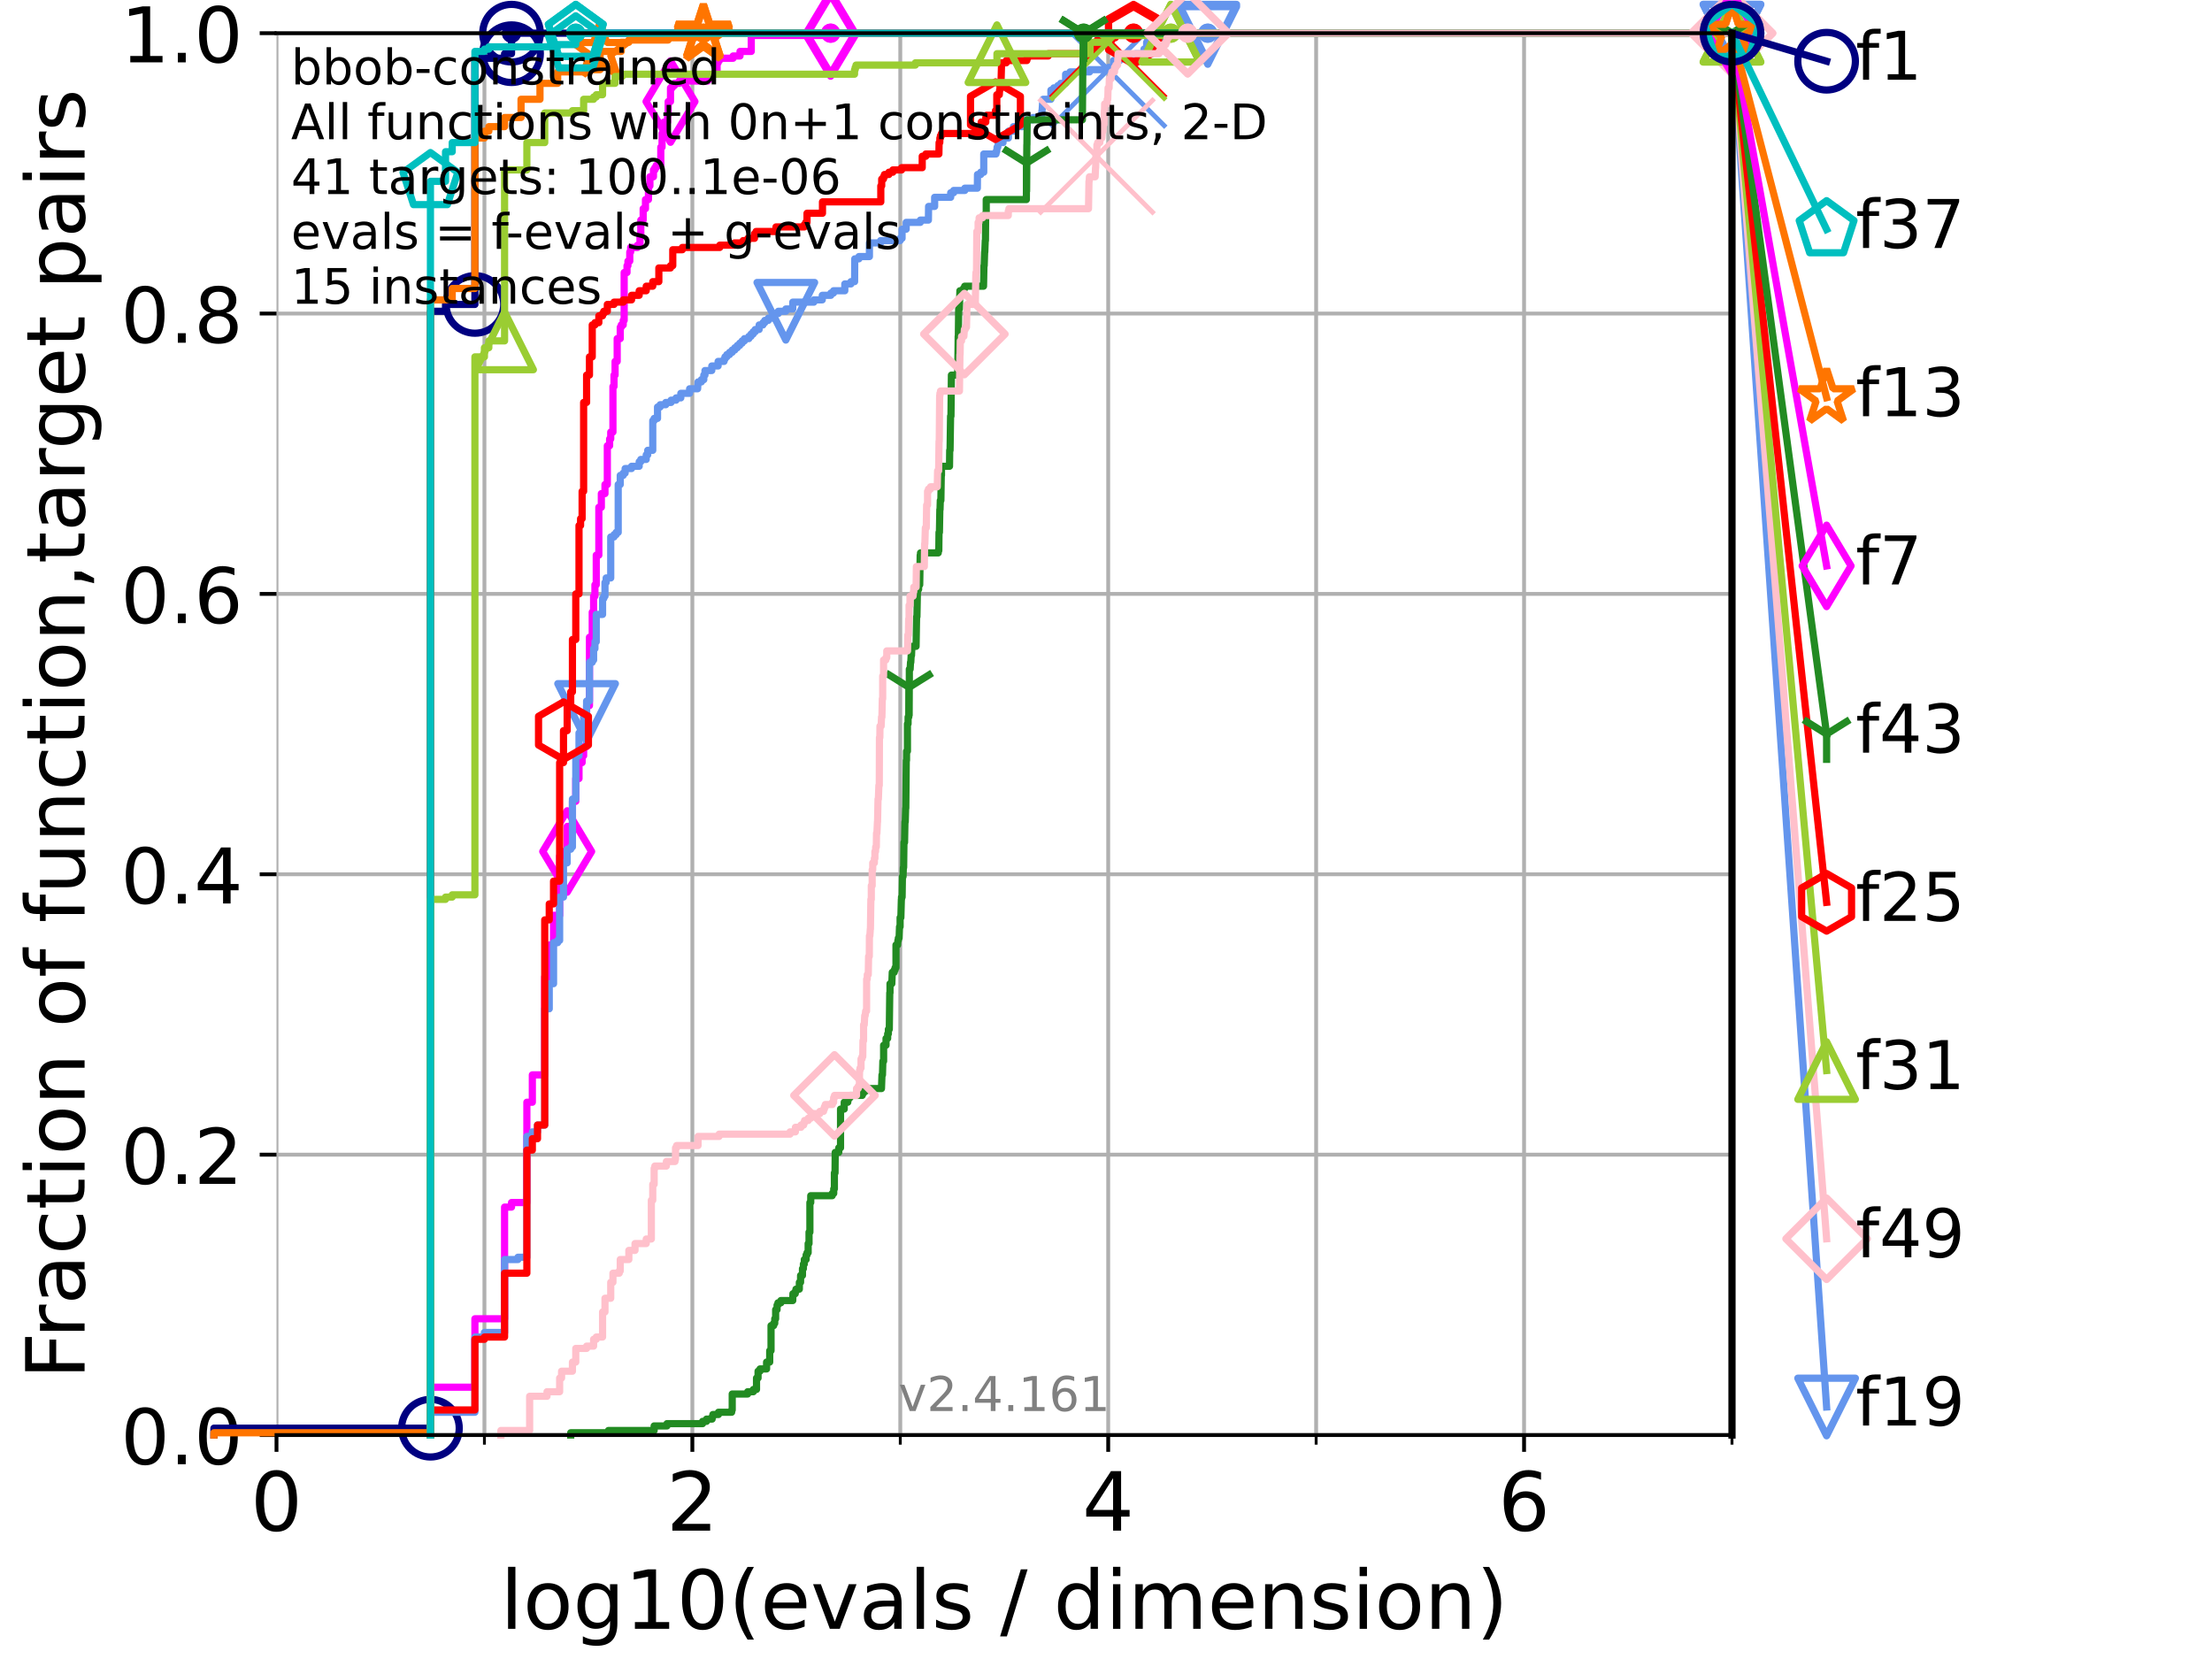 <?xml version="1.0" encoding="utf-8" standalone="no"?>
<!DOCTYPE svg PUBLIC "-//W3C//DTD SVG 1.1//EN"
  "http://www.w3.org/Graphics/SVG/1.1/DTD/svg11.dtd">
<!-- Created with matplotlib (https://matplotlib.org/) -->
<svg height="345.6pt" version="1.1" viewBox="0 0 460.8 345.6" width="460.8pt" xmlns="http://www.w3.org/2000/svg" xmlns:xlink="http://www.w3.org/1999/xlink">
 <defs>
  <style type="text/css">*{stroke-linecap:butt;stroke-linejoin:round;}</style>
 </defs>
 <g id="figure_1">
  <g id="patch_1">
   <path d="M 0 345.6 
L 460.8 345.6 
L 460.8 0 
L 0 0 
z
" style="fill:#ffffff;"/>
  </g>
  <g id="axes_1">
   <g id="patch_2">
    <path d="M 57.6 298.944 
L 360.806 298.944 
L 360.806 6.912 
L 57.6 6.912 
z
" style="fill:#ffffff;"/>
   </g>
   <g id="matplotlib.axis_1">
    <g id="xtick_1">
     <g id="line2d_1">
      <path clip-path="url(#pfb46e85b53)" d="M 57.6 298.944 
L 57.6 6.912 
" style="fill:none;stroke:#b0b0b0;stroke-linecap:square;stroke-width:0.8;"/>
     </g>
     <g id="line2d_2">
      <defs>
       <path d="M 0 0 
L 0 3.5 
" id="m4f7812c685" style="stroke:#000000;stroke-width:0.8;"/>
      </defs>
      <g>
       <use style="stroke:#000000;stroke-width:0.8;" x="57.6" xlink:href="#m4f7812c685" y="298.944"/>
      </g>
     </g>
     <g id="text_1">
      <!-- 0 -->
      <g transform="translate(52.192 318.861)scale(0.17 -0.17)">
       <defs>
        <path d="M 31.781 66.406 
Q 24.172 66.406 20.328 58.906 
Q 16.5 51.422 16.5 36.375 
Q 16.5 21.391 20.328 13.891 
Q 24.172 6.391 31.781 6.391 
Q 39.453 6.391 43.281 13.891 
Q 47.125 21.391 47.125 36.375 
Q 47.125 51.422 43.281 58.906 
Q 39.453 66.406 31.781 66.406 
z
M 31.781 74.219 
Q 44.047 74.219 50.516 64.516 
Q 56.984 54.828 56.984 36.375 
Q 56.984 17.969 50.516 8.266 
Q 44.047 -1.422 31.781 -1.422 
Q 19.531 -1.422 13.062 8.266 
Q 6.594 17.969 6.594 36.375 
Q 6.594 54.828 13.062 64.516 
Q 19.531 74.219 31.781 74.219 
z
" id="DejaVuSans-48"/>
       </defs>
       <use xlink:href="#DejaVuSans-48"/>
      </g>
     </g>
    </g>
    <g id="xtick_2">
     <g id="line2d_3">
      <path clip-path="url(#pfb46e85b53)" d="M 144.23 298.944 
L 144.23 6.912 
" style="fill:none;stroke:#b0b0b0;stroke-linecap:square;stroke-width:0.8;"/>
     </g>
     <g id="line2d_4">
      <g>
       <use style="stroke:#000000;stroke-width:0.8;" x="144.23" xlink:href="#m4f7812c685" y="298.944"/>
      </g>
     </g>
     <g id="text_2">
      <!-- 2 -->
      <g transform="translate(138.822 318.861)scale(0.17 -0.17)">
       <defs>
        <path d="M 19.188 8.297 
L 53.609 8.297 
L 53.609 0 
L 7.328 0 
L 7.328 8.297 
Q 12.938 14.109 22.625 23.891 
Q 32.328 33.688 34.812 36.531 
Q 39.547 41.844 41.422 45.531 
Q 43.312 49.219 43.312 52.781 
Q 43.312 58.594 39.234 62.25 
Q 35.156 65.922 28.609 65.922 
Q 23.969 65.922 18.812 64.312 
Q 13.672 62.703 7.812 59.422 
L 7.812 69.391 
Q 13.766 71.781 18.938 73 
Q 24.125 74.219 28.422 74.219 
Q 39.75 74.219 46.484 68.547 
Q 53.219 62.891 53.219 53.422 
Q 53.219 48.922 51.531 44.891 
Q 49.859 40.875 45.406 35.406 
Q 44.188 33.984 37.641 27.219 
Q 31.109 20.453 19.188 8.297 
z
" id="DejaVuSans-50"/>
       </defs>
       <use xlink:href="#DejaVuSans-50"/>
      </g>
     </g>
    </g>
    <g id="xtick_3">
     <g id="line2d_5">
      <path clip-path="url(#pfb46e85b53)" d="M 230.861 298.944 
L 230.861 6.912 
" style="fill:none;stroke:#b0b0b0;stroke-linecap:square;stroke-width:0.8;"/>
     </g>
     <g id="line2d_6">
      <g>
       <use style="stroke:#000000;stroke-width:0.8;" x="230.861" xlink:href="#m4f7812c685" y="298.944"/>
      </g>
     </g>
     <g id="text_3">
      <!-- 4 -->
      <g transform="translate(225.453 318.861)scale(0.17 -0.17)">
       <defs>
        <path d="M 37.797 64.312 
L 12.891 25.391 
L 37.797 25.391 
z
M 35.203 72.906 
L 47.609 72.906 
L 47.609 25.391 
L 58.016 25.391 
L 58.016 17.188 
L 47.609 17.188 
L 47.609 0 
L 37.797 0 
L 37.797 17.188 
L 4.891 17.188 
L 4.891 26.703 
z
" id="DejaVuSans-52"/>
       </defs>
       <use xlink:href="#DejaVuSans-52"/>
      </g>
     </g>
    </g>
    <g id="xtick_4">
     <g id="line2d_7">
      <path clip-path="url(#pfb46e85b53)" d="M 317.491 298.944 
L 317.491 6.912 
" style="fill:none;stroke:#b0b0b0;stroke-linecap:square;stroke-width:0.8;"/>
     </g>
     <g id="line2d_8">
      <g>
       <use style="stroke:#000000;stroke-width:0.8;" x="317.491" xlink:href="#m4f7812c685" y="298.944"/>
      </g>
     </g>
     <g id="text_4">
      <!-- 6 -->
      <g transform="translate(312.083 318.861)scale(0.17 -0.17)">
       <defs>
        <path d="M 33.016 40.375 
Q 26.375 40.375 22.484 35.828 
Q 18.609 31.297 18.609 23.391 
Q 18.609 15.531 22.484 10.953 
Q 26.375 6.391 33.016 6.391 
Q 39.656 6.391 43.531 10.953 
Q 47.406 15.531 47.406 23.391 
Q 47.406 31.297 43.531 35.828 
Q 39.656 40.375 33.016 40.375 
z
M 52.594 71.297 
L 52.594 62.312 
Q 48.875 64.062 45.094 64.984 
Q 41.312 65.922 37.594 65.922 
Q 27.828 65.922 22.672 59.328 
Q 17.531 52.734 16.797 39.406 
Q 19.672 43.656 24.016 45.922 
Q 28.375 48.188 33.594 48.188 
Q 44.578 48.188 50.953 41.516 
Q 57.328 34.859 57.328 23.391 
Q 57.328 12.156 50.688 5.359 
Q 44.047 -1.422 33.016 -1.422 
Q 20.359 -1.422 13.672 8.266 
Q 6.984 17.969 6.984 36.375 
Q 6.984 53.656 15.188 63.938 
Q 23.391 74.219 37.203 74.219 
Q 40.922 74.219 44.703 73.484 
Q 48.484 72.75 52.594 71.297 
z
" id="DejaVuSans-54"/>
       </defs>
       <use xlink:href="#DejaVuSans-54"/>
      </g>
     </g>
    </g>
    <g id="xtick_5">
     <g id="line2d_9">
      <path clip-path="url(#pfb46e85b53)" d="M 100.915 298.944 
L 100.915 6.912 
" style="fill:none;stroke:#b0b0b0;stroke-linecap:square;stroke-width:0.8;"/>
     </g>
     <g id="line2d_10">
      <defs>
       <path d="M 0 0 
L 0 2 
" id="m3fc7737268" style="stroke:#000000;stroke-width:0.6;"/>
      </defs>
      <g>
       <use style="stroke:#000000;stroke-width:0.6;" x="100.915" xlink:href="#m3fc7737268" y="298.944"/>
      </g>
     </g>
    </g>
    <g id="xtick_6">
     <g id="line2d_11">
      <path clip-path="url(#pfb46e85b53)" d="M 187.546 298.944 
L 187.546 6.912 
" style="fill:none;stroke:#b0b0b0;stroke-linecap:square;stroke-width:0.8;"/>
     </g>
     <g id="line2d_12">
      <g>
       <use style="stroke:#000000;stroke-width:0.6;" x="187.546" xlink:href="#m3fc7737268" y="298.944"/>
      </g>
     </g>
    </g>
    <g id="xtick_7">
     <g id="line2d_13">
      <path clip-path="url(#pfb46e85b53)" d="M 274.176 298.944 
L 274.176 6.912 
" style="fill:none;stroke:#b0b0b0;stroke-linecap:square;stroke-width:0.8;"/>
     </g>
     <g id="line2d_14">
      <g>
       <use style="stroke:#000000;stroke-width:0.6;" x="274.176" xlink:href="#m3fc7737268" y="298.944"/>
      </g>
     </g>
    </g>
    <g id="xtick_8">
     <g id="line2d_15">
      <path clip-path="url(#pfb46e85b53)" d="M 360.806 298.944 
L 360.806 6.912 
" style="fill:none;stroke:#b0b0b0;stroke-linecap:square;stroke-width:0.8;"/>
     </g>
     <g id="line2d_16">
      <g>
       <use style="stroke:#000000;stroke-width:0.6;" x="360.806" xlink:href="#m3fc7737268" y="298.944"/>
      </g>
     </g>
    </g>
    <g id="text_5">
     <!-- log10(evals / dimension) -->
     <g transform="translate(104.239 339.314)scale(0.17 -0.17)">
      <defs>
       <path d="M 9.422 75.984 
L 18.406 75.984 
L 18.406 0 
L 9.422 0 
z
" id="DejaVuSans-108"/>
       <path d="M 30.609 48.391 
Q 23.391 48.391 19.188 42.75 
Q 14.984 37.109 14.984 27.297 
Q 14.984 17.484 19.156 11.844 
Q 23.344 6.203 30.609 6.203 
Q 37.797 6.203 41.984 11.859 
Q 46.188 17.531 46.188 27.297 
Q 46.188 37.016 41.984 42.703 
Q 37.797 48.391 30.609 48.391 
z
M 30.609 56 
Q 42.328 56 49.016 48.375 
Q 55.719 40.766 55.719 27.297 
Q 55.719 13.875 49.016 6.219 
Q 42.328 -1.422 30.609 -1.422 
Q 18.844 -1.422 12.172 6.219 
Q 5.516 13.875 5.516 27.297 
Q 5.516 40.766 12.172 48.375 
Q 18.844 56 30.609 56 
z
" id="DejaVuSans-111"/>
       <path d="M 45.406 27.984 
Q 45.406 37.75 41.375 43.109 
Q 37.359 48.484 30.078 48.484 
Q 22.859 48.484 18.828 43.109 
Q 14.797 37.75 14.797 27.984 
Q 14.797 18.266 18.828 12.891 
Q 22.859 7.516 30.078 7.516 
Q 37.359 7.516 41.375 12.891 
Q 45.406 18.266 45.406 27.984 
z
M 54.391 6.781 
Q 54.391 -7.172 48.188 -13.984 
Q 42 -20.797 29.203 -20.797 
Q 24.469 -20.797 20.266 -20.094 
Q 16.062 -19.391 12.109 -17.922 
L 12.109 -9.188 
Q 16.062 -11.328 19.922 -12.344 
Q 23.781 -13.375 27.781 -13.375 
Q 36.625 -13.375 41.016 -8.766 
Q 45.406 -4.156 45.406 5.172 
L 45.406 9.625 
Q 42.625 4.781 38.281 2.391 
Q 33.938 0 27.875 0 
Q 17.828 0 11.672 7.656 
Q 5.516 15.328 5.516 27.984 
Q 5.516 40.672 11.672 48.328 
Q 17.828 56 27.875 56 
Q 33.938 56 38.281 53.609 
Q 42.625 51.219 45.406 46.391 
L 45.406 54.688 
L 54.391 54.688 
z
" id="DejaVuSans-103"/>
       <path d="M 12.406 8.297 
L 28.516 8.297 
L 28.516 63.922 
L 10.984 60.406 
L 10.984 69.391 
L 28.422 72.906 
L 38.281 72.906 
L 38.281 8.297 
L 54.391 8.297 
L 54.391 0 
L 12.406 0 
z
" id="DejaVuSans-49"/>
       <path d="M 31 75.875 
Q 24.469 64.656 21.281 53.656 
Q 18.109 42.672 18.109 31.391 
Q 18.109 20.125 21.312 9.062 
Q 24.516 -2 31 -13.188 
L 23.188 -13.188 
Q 15.875 -1.703 12.234 9.375 
Q 8.594 20.453 8.594 31.391 
Q 8.594 42.281 12.203 53.312 
Q 15.828 64.359 23.188 75.875 
z
" id="DejaVuSans-40"/>
       <path d="M 56.203 29.594 
L 56.203 25.203 
L 14.891 25.203 
Q 15.484 15.922 20.484 11.062 
Q 25.484 6.203 34.422 6.203 
Q 39.594 6.203 44.453 7.469 
Q 49.312 8.734 54.109 11.281 
L 54.109 2.781 
Q 49.266 0.734 44.188 -0.344 
Q 39.109 -1.422 33.891 -1.422 
Q 20.797 -1.422 13.156 6.188 
Q 5.516 13.812 5.516 26.812 
Q 5.516 40.234 12.766 48.109 
Q 20.016 56 32.328 56 
Q 43.359 56 49.781 48.891 
Q 56.203 41.797 56.203 29.594 
z
M 47.219 32.234 
Q 47.125 39.594 43.094 43.984 
Q 39.062 48.391 32.422 48.391 
Q 24.906 48.391 20.391 44.141 
Q 15.875 39.891 15.188 32.172 
z
" id="DejaVuSans-101"/>
       <path d="M 2.984 54.688 
L 12.5 54.688 
L 29.594 8.797 
L 46.688 54.688 
L 56.203 54.688 
L 35.688 0 
L 23.484 0 
z
" id="DejaVuSans-118"/>
       <path d="M 34.281 27.484 
Q 23.391 27.484 19.188 25 
Q 14.984 22.516 14.984 16.5 
Q 14.984 11.719 18.141 8.906 
Q 21.297 6.109 26.703 6.109 
Q 34.188 6.109 38.703 11.406 
Q 43.219 16.703 43.219 25.484 
L 43.219 27.484 
z
M 52.203 31.203 
L 52.203 0 
L 43.219 0 
L 43.219 8.297 
Q 40.141 3.328 35.547 0.953 
Q 30.953 -1.422 24.312 -1.422 
Q 15.922 -1.422 10.953 3.297 
Q 6 8.016 6 15.922 
Q 6 25.141 12.172 29.828 
Q 18.359 34.516 30.609 34.516 
L 43.219 34.516 
L 43.219 35.406 
Q 43.219 41.609 39.141 45 
Q 35.062 48.391 27.688 48.391 
Q 23 48.391 18.547 47.266 
Q 14.109 46.141 10.016 43.891 
L 10.016 52.203 
Q 14.938 54.109 19.578 55.047 
Q 24.219 56 28.609 56 
Q 40.484 56 46.344 49.844 
Q 52.203 43.703 52.203 31.203 
z
" id="DejaVuSans-97"/>
       <path d="M 44.281 53.078 
L 44.281 44.578 
Q 40.484 46.531 36.375 47.5 
Q 32.281 48.484 27.875 48.484 
Q 21.188 48.484 17.844 46.438 
Q 14.5 44.391 14.5 40.281 
Q 14.5 37.156 16.891 35.375 
Q 19.281 33.594 26.516 31.984 
L 29.594 31.297 
Q 39.156 29.25 43.188 25.516 
Q 47.219 21.781 47.219 15.094 
Q 47.219 7.469 41.188 3.016 
Q 35.156 -1.422 24.609 -1.422 
Q 20.219 -1.422 15.453 -0.562 
Q 10.688 0.297 5.422 2 
L 5.422 11.281 
Q 10.406 8.688 15.234 7.391 
Q 20.062 6.109 24.812 6.109 
Q 31.156 6.109 34.562 8.281 
Q 37.984 10.453 37.984 14.406 
Q 37.984 18.062 35.516 20.016 
Q 33.062 21.969 24.703 23.781 
L 21.578 24.516 
Q 13.234 26.266 9.516 29.906 
Q 5.812 33.547 5.812 39.891 
Q 5.812 47.609 11.281 51.797 
Q 16.75 56 26.812 56 
Q 31.781 56 36.172 55.266 
Q 40.578 54.547 44.281 53.078 
z
" id="DejaVuSans-115"/>
       <path id="DejaVuSans-32"/>
       <path d="M 25.391 72.906 
L 33.688 72.906 
L 8.297 -9.281 
L 0 -9.281 
z
" id="DejaVuSans-47"/>
       <path d="M 45.406 46.391 
L 45.406 75.984 
L 54.391 75.984 
L 54.391 0 
L 45.406 0 
L 45.406 8.203 
Q 42.578 3.328 38.25 0.953 
Q 33.938 -1.422 27.875 -1.422 
Q 17.969 -1.422 11.734 6.484 
Q 5.516 14.406 5.516 27.297 
Q 5.516 40.188 11.734 48.094 
Q 17.969 56 27.875 56 
Q 33.938 56 38.25 53.625 
Q 42.578 51.266 45.406 46.391 
z
M 14.797 27.297 
Q 14.797 17.391 18.875 11.75 
Q 22.953 6.109 30.078 6.109 
Q 37.203 6.109 41.297 11.75 
Q 45.406 17.391 45.406 27.297 
Q 45.406 37.203 41.297 42.844 
Q 37.203 48.484 30.078 48.484 
Q 22.953 48.484 18.875 42.844 
Q 14.797 37.203 14.797 27.297 
z
" id="DejaVuSans-100"/>
       <path d="M 9.422 54.688 
L 18.406 54.688 
L 18.406 0 
L 9.422 0 
z
M 9.422 75.984 
L 18.406 75.984 
L 18.406 64.594 
L 9.422 64.594 
z
" id="DejaVuSans-105"/>
       <path d="M 52 44.188 
Q 55.375 50.25 60.062 53.125 
Q 64.75 56 71.094 56 
Q 79.641 56 84.281 50.016 
Q 88.922 44.047 88.922 33.016 
L 88.922 0 
L 79.891 0 
L 79.891 32.719 
Q 79.891 40.578 77.094 44.375 
Q 74.312 48.188 68.609 48.188 
Q 61.625 48.188 57.562 43.547 
Q 53.516 38.922 53.516 30.906 
L 53.516 0 
L 44.484 0 
L 44.484 32.719 
Q 44.484 40.625 41.703 44.406 
Q 38.922 48.188 33.109 48.188 
Q 26.219 48.188 22.156 43.531 
Q 18.109 38.875 18.109 30.906 
L 18.109 0 
L 9.078 0 
L 9.078 54.688 
L 18.109 54.688 
L 18.109 46.188 
Q 21.188 51.219 25.484 53.609 
Q 29.781 56 35.688 56 
Q 41.656 56 45.828 52.969 
Q 50 49.953 52 44.188 
z
" id="DejaVuSans-109"/>
       <path d="M 54.891 33.016 
L 54.891 0 
L 45.906 0 
L 45.906 32.719 
Q 45.906 40.484 42.875 44.328 
Q 39.844 48.188 33.797 48.188 
Q 26.516 48.188 22.312 43.547 
Q 18.109 38.922 18.109 30.906 
L 18.109 0 
L 9.078 0 
L 9.078 54.688 
L 18.109 54.688 
L 18.109 46.188 
Q 21.344 51.125 25.703 53.562 
Q 30.078 56 35.797 56 
Q 45.219 56 50.047 50.172 
Q 54.891 44.344 54.891 33.016 
z
" id="DejaVuSans-110"/>
       <path d="M 8.016 75.875 
L 15.828 75.875 
Q 23.141 64.359 26.781 53.312 
Q 30.422 42.281 30.422 31.391 
Q 30.422 20.453 26.781 9.375 
Q 23.141 -1.703 15.828 -13.188 
L 8.016 -13.188 
Q 14.5 -2 17.703 9.062 
Q 20.906 20.125 20.906 31.391 
Q 20.906 42.672 17.703 53.656 
Q 14.5 64.656 8.016 75.875 
z
" id="DejaVuSans-41"/>
      </defs>
      <use xlink:href="#DejaVuSans-108"/>
      <use x="27.783" xlink:href="#DejaVuSans-111"/>
      <use x="88.965" xlink:href="#DejaVuSans-103"/>
      <use x="152.441" xlink:href="#DejaVuSans-49"/>
      <use x="216.064" xlink:href="#DejaVuSans-48"/>
      <use x="279.688" xlink:href="#DejaVuSans-40"/>
      <use x="318.701" xlink:href="#DejaVuSans-101"/>
      <use x="380.225" xlink:href="#DejaVuSans-118"/>
      <use x="439.404" xlink:href="#DejaVuSans-97"/>
      <use x="500.684" xlink:href="#DejaVuSans-108"/>
      <use x="528.467" xlink:href="#DejaVuSans-115"/>
      <use x="580.566" xlink:href="#DejaVuSans-32"/>
      <use x="612.354" xlink:href="#DejaVuSans-47"/>
      <use x="646.045" xlink:href="#DejaVuSans-32"/>
      <use x="677.832" xlink:href="#DejaVuSans-100"/>
      <use x="741.309" xlink:href="#DejaVuSans-105"/>
      <use x="769.092" xlink:href="#DejaVuSans-109"/>
      <use x="866.504" xlink:href="#DejaVuSans-101"/>
      <use x="928.027" xlink:href="#DejaVuSans-110"/>
      <use x="991.406" xlink:href="#DejaVuSans-115"/>
      <use x="1043.506" xlink:href="#DejaVuSans-105"/>
      <use x="1071.289" xlink:href="#DejaVuSans-111"/>
      <use x="1132.471" xlink:href="#DejaVuSans-110"/>
      <use x="1195.85" xlink:href="#DejaVuSans-41"/>
     </g>
    </g>
   </g>
   <g id="matplotlib.axis_2">
    <g id="ytick_1">
     <g id="line2d_17">
      <path clip-path="url(#pfb46e85b53)" d="M 57.6 298.944 
L 360.806 298.944 
" style="fill:none;stroke:#b0b0b0;stroke-linecap:square;stroke-width:0.8;"/>
     </g>
     <g id="line2d_18">
      <defs>
       <path d="M 0 0 
L -3.5 0 
" id="m5ae1b179aa" style="stroke:#000000;stroke-width:0.8;"/>
      </defs>
      <g>
       <use style="stroke:#000000;stroke-width:0.8;" x="57.6" xlink:href="#m5ae1b179aa" y="298.944"/>
      </g>
     </g>
     <g id="text_6">
      <!-- 0.0 -->
      <g transform="translate(25.155 305.023)scale(0.16 -0.16)">
       <defs>
        <path d="M 10.688 12.406 
L 21 12.406 
L 21 0 
L 10.688 0 
z
" id="DejaVuSans-46"/>
       </defs>
       <use xlink:href="#DejaVuSans-48"/>
       <use x="63.623" xlink:href="#DejaVuSans-46"/>
       <use x="95.41" xlink:href="#DejaVuSans-48"/>
      </g>
     </g>
    </g>
    <g id="ytick_2">
     <g id="line2d_19">
      <path clip-path="url(#pfb46e85b53)" d="M 57.6 240.538 
L 360.806 240.538 
" style="fill:none;stroke:#b0b0b0;stroke-linecap:square;stroke-width:0.8;"/>
     </g>
     <g id="line2d_20">
      <g>
       <use style="stroke:#000000;stroke-width:0.8;" x="57.6" xlink:href="#m5ae1b179aa" y="240.538"/>
      </g>
     </g>
     <g id="text_7">
      <!-- 0.2 -->
      <g transform="translate(25.155 246.616)scale(0.16 -0.16)">
       <use xlink:href="#DejaVuSans-48"/>
       <use x="63.623" xlink:href="#DejaVuSans-46"/>
       <use x="95.41" xlink:href="#DejaVuSans-50"/>
      </g>
     </g>
    </g>
    <g id="ytick_3">
     <g id="line2d_21">
      <path clip-path="url(#pfb46e85b53)" d="M 57.6 182.131 
L 360.806 182.131 
" style="fill:none;stroke:#b0b0b0;stroke-linecap:square;stroke-width:0.8;"/>
     </g>
     <g id="line2d_22">
      <g>
       <use style="stroke:#000000;stroke-width:0.8;" x="57.6" xlink:href="#m5ae1b179aa" y="182.131"/>
      </g>
     </g>
     <g id="text_8">
      <!-- 0.4 -->
      <g transform="translate(25.155 188.21)scale(0.16 -0.16)">
       <use xlink:href="#DejaVuSans-48"/>
       <use x="63.623" xlink:href="#DejaVuSans-46"/>
       <use x="95.41" xlink:href="#DejaVuSans-52"/>
      </g>
     </g>
    </g>
    <g id="ytick_4">
     <g id="line2d_23">
      <path clip-path="url(#pfb46e85b53)" d="M 57.6 123.725 
L 360.806 123.725 
" style="fill:none;stroke:#b0b0b0;stroke-linecap:square;stroke-width:0.8;"/>
     </g>
     <g id="line2d_24">
      <g>
       <use style="stroke:#000000;stroke-width:0.8;" x="57.6" xlink:href="#m5ae1b179aa" y="123.725"/>
      </g>
     </g>
     <g id="text_9">
      <!-- 0.6 -->
      <g transform="translate(25.155 129.804)scale(0.16 -0.16)">
       <use xlink:href="#DejaVuSans-48"/>
       <use x="63.623" xlink:href="#DejaVuSans-46"/>
       <use x="95.41" xlink:href="#DejaVuSans-54"/>
      </g>
     </g>
    </g>
    <g id="ytick_5">
     <g id="line2d_25">
      <path clip-path="url(#pfb46e85b53)" d="M 57.6 65.318 
L 360.806 65.318 
" style="fill:none;stroke:#b0b0b0;stroke-linecap:square;stroke-width:0.8;"/>
     </g>
     <g id="line2d_26">
      <g>
       <use style="stroke:#000000;stroke-width:0.8;" x="57.6" xlink:href="#m5ae1b179aa" y="65.318"/>
      </g>
     </g>
     <g id="text_10">
      <!-- 0.8 -->
      <g transform="translate(25.155 71.397)scale(0.16 -0.16)">
       <defs>
        <path d="M 31.781 34.625 
Q 24.75 34.625 20.719 30.859 
Q 16.703 27.094 16.703 20.516 
Q 16.703 13.922 20.719 10.156 
Q 24.75 6.391 31.781 6.391 
Q 38.812 6.391 42.859 10.172 
Q 46.922 13.969 46.922 20.516 
Q 46.922 27.094 42.891 30.859 
Q 38.875 34.625 31.781 34.625 
z
M 21.922 38.812 
Q 15.578 40.375 12.031 44.719 
Q 8.5 49.078 8.5 55.328 
Q 8.5 64.062 14.719 69.141 
Q 20.953 74.219 31.781 74.219 
Q 42.672 74.219 48.875 69.141 
Q 55.078 64.062 55.078 55.328 
Q 55.078 49.078 51.531 44.719 
Q 48 40.375 41.703 38.812 
Q 48.828 37.156 52.797 32.312 
Q 56.781 27.484 56.781 20.516 
Q 56.781 9.906 50.312 4.234 
Q 43.844 -1.422 31.781 -1.422 
Q 19.734 -1.422 13.25 4.234 
Q 6.781 9.906 6.781 20.516 
Q 6.781 27.484 10.781 32.312 
Q 14.797 37.156 21.922 38.812 
z
M 18.312 54.391 
Q 18.312 48.734 21.844 45.562 
Q 25.391 42.391 31.781 42.391 
Q 38.141 42.391 41.719 45.562 
Q 45.312 48.734 45.312 54.391 
Q 45.312 60.062 41.719 63.234 
Q 38.141 66.406 31.781 66.406 
Q 25.391 66.406 21.844 63.234 
Q 18.312 60.062 18.312 54.391 
z
" id="DejaVuSans-56"/>
       </defs>
       <use xlink:href="#DejaVuSans-48"/>
       <use x="63.623" xlink:href="#DejaVuSans-46"/>
       <use x="95.41" xlink:href="#DejaVuSans-56"/>
      </g>
     </g>
    </g>
    <g id="ytick_6">
     <g id="line2d_27">
      <path clip-path="url(#pfb46e85b53)" d="M 57.6 6.912 
L 360.806 6.912 
" style="fill:none;stroke:#b0b0b0;stroke-linecap:square;stroke-width:0.8;"/>
     </g>
     <g id="line2d_28">
      <g>
       <use style="stroke:#000000;stroke-width:0.8;" x="57.6" xlink:href="#m5ae1b179aa" y="6.912"/>
      </g>
     </g>
     <g id="text_11">
      <!-- 1.0 -->
      <g transform="translate(25.155 12.991)scale(0.16 -0.16)">
       <use xlink:href="#DejaVuSans-49"/>
       <use x="63.623" xlink:href="#DejaVuSans-46"/>
       <use x="95.41" xlink:href="#DejaVuSans-48"/>
      </g>
     </g>
    </g>
    <g id="text_12">
     <!-- Fraction of function,target pairs -->
     <g transform="translate(17.62 287.313)rotate(-90)scale(0.17 -0.17)">
      <defs>
       <path d="M 9.812 72.906 
L 51.703 72.906 
L 51.703 64.594 
L 19.672 64.594 
L 19.672 43.109 
L 48.578 43.109 
L 48.578 34.812 
L 19.672 34.812 
L 19.672 0 
L 9.812 0 
z
" id="DejaVuSans-70"/>
       <path d="M 41.109 46.297 
Q 39.594 47.172 37.812 47.578 
Q 36.031 48 33.891 48 
Q 26.266 48 22.188 43.047 
Q 18.109 38.094 18.109 28.812 
L 18.109 0 
L 9.078 0 
L 9.078 54.688 
L 18.109 54.688 
L 18.109 46.188 
Q 20.953 51.172 25.484 53.578 
Q 30.031 56 36.531 56 
Q 37.453 56 38.578 55.875 
Q 39.703 55.766 41.062 55.516 
z
" id="DejaVuSans-114"/>
       <path d="M 48.781 52.594 
L 48.781 44.188 
Q 44.969 46.297 41.141 47.344 
Q 37.312 48.391 33.406 48.391 
Q 24.656 48.391 19.812 42.844 
Q 14.984 37.312 14.984 27.297 
Q 14.984 17.281 19.812 11.734 
Q 24.656 6.203 33.406 6.203 
Q 37.312 6.203 41.141 7.25 
Q 44.969 8.297 48.781 10.406 
L 48.781 2.094 
Q 45.016 0.344 40.984 -0.531 
Q 36.969 -1.422 32.422 -1.422 
Q 20.062 -1.422 12.781 6.344 
Q 5.516 14.109 5.516 27.297 
Q 5.516 40.672 12.859 48.328 
Q 20.219 56 33.016 56 
Q 37.156 56 41.109 55.141 
Q 45.062 54.297 48.781 52.594 
z
" id="DejaVuSans-99"/>
       <path d="M 18.312 70.219 
L 18.312 54.688 
L 36.812 54.688 
L 36.812 47.703 
L 18.312 47.703 
L 18.312 18.016 
Q 18.312 11.328 20.141 9.422 
Q 21.969 7.516 27.594 7.516 
L 36.812 7.516 
L 36.812 0 
L 27.594 0 
Q 17.188 0 13.234 3.875 
Q 9.281 7.766 9.281 18.016 
L 9.281 47.703 
L 2.688 47.703 
L 2.688 54.688 
L 9.281 54.688 
L 9.281 70.219 
z
" id="DejaVuSans-116"/>
       <path d="M 37.109 75.984 
L 37.109 68.5 
L 28.516 68.5 
Q 23.688 68.5 21.797 66.547 
Q 19.922 64.594 19.922 59.516 
L 19.922 54.688 
L 34.719 54.688 
L 34.719 47.703 
L 19.922 47.703 
L 19.922 0 
L 10.891 0 
L 10.891 47.703 
L 2.297 47.703 
L 2.297 54.688 
L 10.891 54.688 
L 10.891 58.5 
Q 10.891 67.625 15.141 71.797 
Q 19.391 75.984 28.609 75.984 
z
" id="DejaVuSans-102"/>
       <path d="M 8.5 21.578 
L 8.5 54.688 
L 17.484 54.688 
L 17.484 21.922 
Q 17.484 14.156 20.5 10.266 
Q 23.531 6.391 29.594 6.391 
Q 36.859 6.391 41.078 11.031 
Q 45.312 15.672 45.312 23.688 
L 45.312 54.688 
L 54.297 54.688 
L 54.297 0 
L 45.312 0 
L 45.312 8.406 
Q 42.047 3.422 37.719 1 
Q 33.406 -1.422 27.688 -1.422 
Q 18.266 -1.422 13.375 4.438 
Q 8.5 10.297 8.5 21.578 
z
M 31.109 56 
z
" id="DejaVuSans-117"/>
       <path d="M 11.719 12.406 
L 22.016 12.406 
L 22.016 4 
L 14.016 -11.625 
L 7.719 -11.625 
L 11.719 4 
z
" id="DejaVuSans-44"/>
       <path d="M 18.109 8.203 
L 18.109 -20.797 
L 9.078 -20.797 
L 9.078 54.688 
L 18.109 54.688 
L 18.109 46.391 
Q 20.953 51.266 25.266 53.625 
Q 29.594 56 35.594 56 
Q 45.562 56 51.781 48.094 
Q 58.016 40.188 58.016 27.297 
Q 58.016 14.406 51.781 6.484 
Q 45.562 -1.422 35.594 -1.422 
Q 29.594 -1.422 25.266 0.953 
Q 20.953 3.328 18.109 8.203 
z
M 48.688 27.297 
Q 48.688 37.203 44.609 42.844 
Q 40.531 48.484 33.406 48.484 
Q 26.266 48.484 22.188 42.844 
Q 18.109 37.203 18.109 27.297 
Q 18.109 17.391 22.188 11.75 
Q 26.266 6.109 33.406 6.109 
Q 40.531 6.109 44.609 11.75 
Q 48.688 17.391 48.688 27.297 
z
" id="DejaVuSans-112"/>
      </defs>
      <use xlink:href="#DejaVuSans-70"/>
      <use x="50.27" xlink:href="#DejaVuSans-114"/>
      <use x="91.383" xlink:href="#DejaVuSans-97"/>
      <use x="152.662" xlink:href="#DejaVuSans-99"/>
      <use x="207.643" xlink:href="#DejaVuSans-116"/>
      <use x="246.852" xlink:href="#DejaVuSans-105"/>
      <use x="274.635" xlink:href="#DejaVuSans-111"/>
      <use x="335.816" xlink:href="#DejaVuSans-110"/>
      <use x="399.195" xlink:href="#DejaVuSans-32"/>
      <use x="430.982" xlink:href="#DejaVuSans-111"/>
      <use x="492.164" xlink:href="#DejaVuSans-102"/>
      <use x="527.369" xlink:href="#DejaVuSans-32"/>
      <use x="559.156" xlink:href="#DejaVuSans-102"/>
      <use x="594.361" xlink:href="#DejaVuSans-117"/>
      <use x="657.74" xlink:href="#DejaVuSans-110"/>
      <use x="721.119" xlink:href="#DejaVuSans-99"/>
      <use x="776.1" xlink:href="#DejaVuSans-116"/>
      <use x="815.309" xlink:href="#DejaVuSans-105"/>
      <use x="843.092" xlink:href="#DejaVuSans-111"/>
      <use x="904.273" xlink:href="#DejaVuSans-110"/>
      <use x="967.652" xlink:href="#DejaVuSans-44"/>
      <use x="999.439" xlink:href="#DejaVuSans-116"/>
      <use x="1038.648" xlink:href="#DejaVuSans-97"/>
      <use x="1099.928" xlink:href="#DejaVuSans-114"/>
      <use x="1139.291" xlink:href="#DejaVuSans-103"/>
      <use x="1202.768" xlink:href="#DejaVuSans-101"/>
      <use x="1264.291" xlink:href="#DejaVuSans-116"/>
      <use x="1303.5" xlink:href="#DejaVuSans-32"/>
      <use x="1335.287" xlink:href="#DejaVuSans-112"/>
      <use x="1398.764" xlink:href="#DejaVuSans-97"/>
      <use x="1460.043" xlink:href="#DejaVuSans-105"/>
      <use x="1487.826" xlink:href="#DejaVuSans-114"/>
      <use x="1528.939" xlink:href="#DejaVuSans-115"/>
     </g>
    </g>
   </g>
   <g id="line2d_29">
    <defs>
     <path d="M 0 1.5 
C 0.398 1.5 0.779 1.342 1.061 1.061 
C 1.342 0.779 1.5 0.398 1.5 0 
C 1.5 -0.398 1.342 -0.779 1.061 -1.061 
C 0.779 -1.342 0.398 -1.5 0 -1.5 
C -0.398 -1.5 -0.779 -1.342 -1.061 -1.061 
C -1.342 -0.779 -1.5 -0.398 -1.5 0 
C -1.5 0.398 -1.342 0.779 -1.061 1.061 
C -0.779 1.342 -0.398 1.5 0 1.5 
z
" id="m7fbcdc7fb9" style="stroke:#000080;"/>
    </defs>
    <g>
     <use style="fill:#000080;stroke:#000080;" x="106.561" xlink:href="#m7fbcdc7fb9" y="6.912"/>
     <use style="fill:#000080;stroke:#000080;" x="106.561" xlink:href="#m7fbcdc7fb9" y="6.912"/>
    </g>
   </g>
   <g id="line2d_30">
    <path d="M 44.561 298.944 
L 44.561 297.519 
L 89.669 297.519 
L 89.669 64.844 
L 92.812 64.844 
L 92.812 63.419 
L 98.933 63.419 
L 98.933 12.135 
L 105.113 12.135 
L 105.113 11.186 
L 106.561 11.186 
L 106.561 6.912 
L 360.806 6.912 
" style="fill:none;stroke:#000080;stroke-linecap:square;stroke-width:1.5;"/>
   </g>
   <g id="line2d_31">
    <defs>
     <path d="M 0 6 
C 1.591 6 3.117 5.368 4.243 4.243 
C 5.368 3.117 6 1.591 6 0 
C 6 -1.591 5.368 -3.117 4.243 -4.243 
C 3.117 -5.368 1.591 -6 0 -6 
C -1.591 -6 -3.117 -5.368 -4.243 -4.243 
C -5.368 -3.117 -6 -1.591 -6 0 
C -6 1.591 -5.368 3.117 -4.243 4.243 
C -3.117 5.368 -1.591 6 0 6 
z
" id="m3e8f302960" style="stroke:#000080;stroke-width:1.5;"/>
    </defs>
    <g>
     <use style="fill-opacity:0;stroke:#000080;stroke-width:1.5;" x="89.669" xlink:href="#m3e8f302960" y="297.519"/>
     <use style="fill-opacity:0;stroke:#000080;stroke-width:1.5;" x="98.933" xlink:href="#m3e8f302960" y="63.419"/>
     <use style="fill-opacity:0;stroke:#000080;stroke-width:1.5;" x="106.561" xlink:href="#m3e8f302960" y="11.186"/>
     <use style="fill-opacity:0;stroke:#000080;stroke-width:1.5;" x="106.561" xlink:href="#m3e8f302960" y="6.912"/>
     <use style="fill-opacity:0;stroke:#000080;stroke-width:1.5;" x="360.806" xlink:href="#m3e8f302960" y="6.912"/>
    </g>
   </g>
   <g id="line2d_32">
    <path style="fill:none;stroke:#000080;stroke-linecap:square;stroke-width:1.5;"/>
    <g/>
   </g>
   <g id="line2d_33">
    <defs>
     <path d="M 0 1.5 
C 0.398 1.5 0.779 1.342 1.061 1.061 
C 1.342 0.779 1.5 0.398 1.5 0 
C 1.5 -0.398 1.342 -0.779 1.061 -1.061 
C 0.779 -1.342 0.398 -1.5 0 -1.5 
C -0.398 -1.5 -0.779 -1.342 -1.061 -1.061 
C -1.342 -0.779 -1.5 -0.398 -1.5 0 
C -1.5 0.398 -1.342 0.779 -1.061 1.061 
C -0.779 1.342 -0.398 1.5 0 1.5 
z
" id="m8ac65e46ff" style="stroke:#ff00ff;"/>
    </defs>
    <g>
     <use style="fill:#ff00ff;stroke:#ff00ff;" x="173.04" xlink:href="#m8ac65e46ff" y="6.912"/>
     <use style="fill:#ff00ff;stroke:#ff00ff;" x="173.04" xlink:href="#m8ac65e46ff" y="6.912"/>
    </g>
   </g>
   <g id="line2d_34">
    <path d="M 89.669 298.944 
L 89.669 288.972 
L 98.933 288.972 
L 98.933 274.727 
L 105.113 274.727 
L 105.113 251.459 
L 106.561 251.459 
L 106.561 250.509 
L 109.757 250.509 
L 109.757 229.616 
L 110.897 229.616 
L 110.897 223.918 
L 113.478 223.918 
L 113.478 203.499 
L 114.419 203.499 
L 114.419 196.852 
L 115.315 196.852 
L 115.315 190.678 
L 116.584 190.678 
L 116.584 178.332 
L 117.384 178.332 
L 117.384 177.383 
L 118.152 177.383 
L 118.152 172.159 
L 119.248 172.159 
L 119.248 166.936 
L 119.945 166.936 
L 119.945 162.188 
L 120.617 162.188 
L 120.617 158.864 
L 121.266 158.864 
L 121.266 157.439 
L 121.582 157.439 
L 121.582 155.54 
L 122.199 155.54 
L 122.199 146.992 
L 122.796 146.992 
L 122.796 132.747 
L 123.375 132.747 
L 123.375 127.524 
L 123.658 127.524 
L 123.658 124.2 
L 123.936 124.2 
L 123.936 121.825 
L 124.211 121.825 
L 124.211 115.652 
L 124.748 115.652 
L 124.748 105.681 
L 125.271 105.681 
L 125.271 102.831 
L 126.029 102.831 
L 126.029 100.932 
L 126.517 100.932 
L 126.517 92.86 
L 126.994 92.86 
L 126.994 91.435 
L 127.227 91.435 
L 127.227 90.011 
L 127.686 90.011 
L 127.686 80.514 
L 127.911 80.514 
L 127.911 78.139 
L 128.134 78.139 
L 128.134 75.29 
L 128.571 75.29 
L 128.571 70.542 
L 129.209 70.542 
L 129.209 68.167 
L 129.417 68.167 
L 129.417 67.693 
L 129.826 67.693 
L 129.826 66.743 
L 130.027 66.743 
L 130.027 56.771 
L 130.618 56.771 
L 130.618 55.347 
L 130.811 55.347 
L 130.811 54.397 
L 131.191 54.397 
L 131.191 52.497 
L 131.378 52.497 
L 131.378 51.548 
L 132.812 51.548 
L 132.812 51.073 
L 133.323 51.073 
L 133.323 49.174 
L 133.49 49.174 
L 133.49 45.85 
L 133.983 45.85 
L 133.983 43.475 
L 134.464 43.475 
L 134.464 41.576 
L 135.085 41.576 
L 135.085 38.727 
L 135.389 38.727 
L 135.389 36.827 
L 136.127 36.827 
L 136.127 35.403 
L 136.414 35.403 
L 136.414 34.928 
L 136.697 34.928 
L 136.697 34.453 
L 137.655 34.453 
L 137.655 30.654 
L 137.92 30.654 
L 137.92 27.805 
L 138.31 27.805 
L 138.31 25.431 
L 139.068 25.431 
L 139.068 24.007 
L 139.191 24.007 
L 139.191 21.157 
L 139.677 21.157 
L 139.677 18.308 
L 140.033 18.308 
L 140.033 17.834 
L 140.497 17.834 
L 140.497 17.359 
L 141.502 17.359 
L 141.502 16.884 
L 147.424 16.884 
L 147.424 16.409 
L 148.125 16.409 
L 148.125 15.459 
L 149.093 15.459 
L 149.093 14.984 
L 149.382 14.984 
L 149.382 13.085 
L 149.595 13.085 
L 149.595 12.61 
L 149.876 12.61 
L 149.876 12.135 
L 152.716 12.135 
L 152.716 11.66 
L 154.157 11.66 
L 154.157 10.711 
L 156.502 10.711 
L 156.502 7.387 
L 173.04 7.387 
L 173.04 6.912 
L 360.806 6.912 
L 360.806 6.912 
" style="fill:none;stroke:#ff00ff;stroke-linecap:square;stroke-width:1.5;"/>
   </g>
   <g id="line2d_35">
    <defs>
     <path d="M -0 8.485 
L 5.091 0 
L 0 -8.485 
L -5.091 -0 
z
" id="mb5a8bc9f93" style="stroke:#ff00ff;stroke-linejoin:miter;stroke-width:1.5;"/>
    </defs>
    <g>
     <use style="fill-opacity:0;stroke:#ff00ff;stroke-linejoin:miter;stroke-width:1.5;" x="118.152" xlink:href="#mb5a8bc9f93" y="177.383"/>
     <use style="fill-opacity:0;stroke:#ff00ff;stroke-linejoin:miter;stroke-width:1.5;" x="139.677" xlink:href="#mb5a8bc9f93" y="21.157"/>
     <use style="fill-opacity:0;stroke:#ff00ff;stroke-linejoin:miter;stroke-width:1.5;" x="173.04" xlink:href="#mb5a8bc9f93" y="7.387"/>
     <use style="fill-opacity:0;stroke:#ff00ff;stroke-linejoin:miter;stroke-width:1.5;" x="173.04" xlink:href="#mb5a8bc9f93" y="6.912"/>
     <use style="fill-opacity:0;stroke:#ff00ff;stroke-linejoin:miter;stroke-width:1.5;" x="360.806" xlink:href="#mb5a8bc9f93" y="6.912"/>
    </g>
   </g>
   <g id="line2d_36">
    <path style="fill:none;stroke:#ff00ff;stroke-linecap:square;stroke-width:1.5;"/>
    <g/>
   </g>
   <g id="line2d_37">
    <defs>
     <path d="M 0 1.5 
C 0.398 1.5 0.779 1.342 1.061 1.061 
C 1.342 0.779 1.5 0.398 1.5 0 
C 1.5 -0.398 1.342 -0.779 1.061 -1.061 
C 0.779 -1.342 0.398 -1.5 0 -1.5 
C -0.398 -1.5 -0.779 -1.342 -1.061 -1.061 
C -1.342 -0.779 -1.5 -0.398 -1.5 0 
C -1.5 0.398 -1.342 0.779 -1.061 1.061 
C -0.779 1.342 -0.398 1.5 0 1.5 
z
" id="mdb13fd0a30" style="stroke:#ff7500;"/>
    </defs>
    <g>
     <use style="fill:#ff7500;stroke:#ff7500;" x="146.53" xlink:href="#mdb13fd0a30" y="6.912"/>
     <use style="fill:#ff7500;stroke:#ff7500;" x="146.53" xlink:href="#mdb13fd0a30" y="6.912"/>
    </g>
   </g>
   <g id="line2d_38">
    <path d="M 44.561 298.944 
L 44.561 298.469 
L 89.669 298.469 
L 89.669 62.469 
L 94.206 62.469 
L 94.206 60.095 
L 98.933 60.095 
L 98.933 28.755 
L 100.915 28.755 
L 100.915 27.33 
L 101.833 27.33 
L 101.833 26.381 
L 105.113 26.381 
L 105.113 24.481 
L 108.543 24.481 
L 108.543 20.683 
L 112.488 20.683 
L 112.488 17.359 
L 116.17 17.359 
L 116.17 14.984 
L 122.796 14.984 
L 122.796 14.51 
L 125.012 14.51 
L 125.012 10.711 
L 129.417 10.711 
L 129.417 8.811 
L 131.002 8.811 
L 131.002 8.337 
L 139.191 8.337 
L 139.191 7.862 
L 144.786 7.862 
L 144.786 7.387 
L 146.53 7.387 
L 146.53 6.912 
L 360.806 6.912 
" style="fill:none;stroke:#ff7500;stroke-linecap:square;stroke-width:1.5;"/>
   </g>
   <g id="line2d_39">
    <defs>
     <path d="M 0 -6 
L -1.347 -1.854 
L -5.706 -1.854 
L -2.18 0.708 
L -3.527 4.854 
L -0 2.292 
L 3.527 4.854 
L 2.18 0.708 
L 5.706 -1.854 
L 1.347 -1.854 
z
" id="m6e56d2332d" style="stroke:#ff7500;stroke-linejoin:bevel;stroke-width:1.5;"/>
    </defs>
    <g>
     <use style="fill-opacity:0;stroke:#ff7500;stroke-linejoin:bevel;stroke-width:1.5;" x="125.012" xlink:href="#m6e56d2332d" y="10.711"/>
     <use style="fill-opacity:0;stroke:#ff7500;stroke-linejoin:bevel;stroke-width:1.5;" x="146.53" xlink:href="#m6e56d2332d" y="7.387"/>
     <use style="fill-opacity:0;stroke:#ff7500;stroke-linejoin:bevel;stroke-width:1.5;" x="146.53" xlink:href="#m6e56d2332d" y="6.912"/>
     <use style="fill-opacity:0;stroke:#ff7500;stroke-linejoin:bevel;stroke-width:1.5;" x="146.53" xlink:href="#m6e56d2332d" y="6.912"/>
     <use style="fill-opacity:0;stroke:#ff7500;stroke-linejoin:bevel;stroke-width:1.5;" x="360.806" xlink:href="#m6e56d2332d" y="6.912"/>
    </g>
   </g>
   <g id="line2d_40">
    <path style="fill:none;stroke:#ff7500;stroke-linecap:square;stroke-width:1.5;"/>
    <g/>
   </g>
   <g id="line2d_41">
    <defs>
     <path d="M 0 1.5 
C 0.398 1.5 0.779 1.342 1.061 1.061 
C 1.342 0.779 1.5 0.398 1.5 0 
C 1.5 -0.398 1.342 -0.779 1.061 -1.061 
C 0.779 -1.342 0.398 -1.5 0 -1.5 
C -0.398 -1.5 -0.779 -1.342 -1.061 -1.061 
C -1.342 -0.779 -1.5 -0.398 -1.5 0 
C -1.5 0.398 -1.342 0.779 -1.061 1.061 
C -0.779 1.342 -0.398 1.5 0 1.5 
z
" id="mec5ff9d967" style="stroke:#6495ed;"/>
    </defs>
    <g>
     <use style="fill:#6495ed;stroke:#6495ed;" x="251.598" xlink:href="#mec5ff9d967" y="6.912"/>
     <use style="fill:#6495ed;stroke:#6495ed;" x="251.598" xlink:href="#mec5ff9d967" y="6.912"/>
    </g>
   </g>
   <g id="line2d_42">
    <path d="M 89.669 298.944 
L 89.669 294.196 
L 98.933 294.196 
L 98.933 278.526 
L 100.915 278.526 
L 100.915 277.576 
L 105.113 277.576 
L 105.113 262.381 
L 107.905 262.381 
L 107.905 261.906 
L 109.757 261.906 
L 109.757 236.739 
L 110.897 236.739 
L 110.897 235.789 
L 111.972 235.789 
L 111.972 234.365 
L 113.478 234.365 
L 113.478 210.147 
L 114.419 210.147 
L 114.419 204.924 
L 115.315 204.924 
L 115.315 196.377 
L 116.17 196.377 
L 116.17 195.902 
L 116.584 195.902 
L 116.584 186.88 
L 117.384 186.88 
L 117.384 179.757 
L 118.152 179.757 
L 118.152 176.908 
L 118.89 176.908 
L 118.89 176.433 
L 119.248 176.433 
L 119.248 166.461 
L 119.945 166.461 
L 119.945 157.439 
L 120.617 157.439 
L 120.617 152.691 
L 120.944 152.691 
L 120.944 151.741 
L 121.266 151.741 
L 121.266 151.266 
L 121.582 151.266 
L 121.582 148.417 
L 122.199 148.417 
L 122.199 146.043 
L 122.796 146.043 
L 122.796 137.97 
L 123.375 137.97 
L 123.375 137.495 
L 123.658 137.495 
L 123.658 135.121 
L 123.936 135.121 
L 123.936 133.697 
L 124.211 133.697 
L 124.211 127.998 
L 125.527 127.998 
L 125.527 124.674 
L 125.779 124.674 
L 125.779 124.2 
L 126.029 124.2 
L 126.029 121.351 
L 126.275 121.351 
L 126.275 120.401 
L 127.227 120.401 
L 127.227 111.854 
L 127.911 111.854 
L 127.911 111.379 
L 128.354 111.379 
L 128.354 110.904 
L 128.786 110.904 
L 128.786 100.932 
L 129.209 100.932 
L 129.209 99.033 
L 129.826 99.033 
L 129.826 98.558 
L 130.226 98.558 
L 130.226 97.608 
L 131.564 97.608 
L 131.564 97.133 
L 133.154 97.133 
L 133.154 96.184 
L 133.49 96.184 
L 133.49 95.709 
L 134.621 95.709 
L 134.621 94.759 
L 134.932 94.759 
L 134.932 93.809 
L 135.981 93.809 
L 135.981 87.636 
L 136.271 87.636 
L 136.271 87.161 
L 136.975 87.161 
L 136.975 84.787 
L 137.521 84.787 
L 137.521 84.312 
L 138.693 84.312 
L 138.693 83.838 
L 139.796 83.838 
L 139.796 83.363 
L 140.838 83.363 
L 140.838 82.888 
L 141.826 82.888 
L 141.826 81.938 
L 143.657 81.938 
L 143.657 80.988 
L 145.327 80.988 
L 145.415 79.564 
L 146.109 79.564 
L 146.109 79.089 
L 146.613 79.089 
L 146.613 78.139 
L 146.86 78.139 
L 146.86 77.19 
L 148.277 77.19 
L 148.277 76.24 
L 149.595 76.24 
L 149.595 75.29 
L 150.827 75.29 
L 150.827 74.815 
L 151.024 74.815 
L 151.024 74.341 
L 151.414 74.341 
L 151.414 73.866 
L 151.983 73.866 
L 151.983 73.391 
L 152.535 73.391 
L 152.535 72.916 
L 153.072 72.916 
L 153.072 72.441 
L 153.594 72.441 
L 153.594 71.966 
L 154.101 71.966 
L 154.101 71.491 
L 154.596 71.491 
L 154.596 71.017 
L 155.077 71.017 
L 155.077 70.542 
L 156.005 70.542 
L 156.005 70.067 
L 156.453 70.067 
L 156.453 69.592 
L 156.89 69.592 
L 156.89 69.117 
L 157.317 69.117 
L 157.317 68.642 
L 158.143 68.642 
L 158.143 67.693 
L 158.934 67.693 
L 158.934 67.218 
L 159.317 67.218 
L 159.317 66.743 
L 160.062 66.743 
L 160.062 66.268 
L 161.126 66.268 
L 161.126 65.318 
L 162.133 65.318 
L 162.133 64.844 
L 163.7 64.844 
L 163.7 64.369 
L 165.146 64.369 
L 165.146 62.944 
L 169.541 62.944 
L 169.541 62.469 
L 171.294 62.469 
L 171.294 61.52 
L 173.08 61.52 
L 173.08 61.045 
L 173.64 61.045 
L 173.64 60.57 
L 175.989 60.57 
L 175.989 59.145 
L 177.266 59.145 
L 177.266 58.671 
L 178.03 58.671 
L 178.061 53.922 
L 178.928 53.922 
L 178.928 53.447 
L 181.116 53.447 
L 181.116 50.598 
L 183.442 50.598 
L 183.442 50.123 
L 187.508 50.123 
L 187.508 49.648 
L 187.918 49.648 
L 187.918 47.749 
L 188.774 47.749 
L 188.774 46.324 
L 191.721 46.324 
L 191.721 45.85 
L 193.406 45.85 
L 193.44 43.001 
L 194.703 43.001 
L 194.703 41.101 
L 198.046 41.101 
L 198.046 40.151 
L 198.665 40.151 
L 198.665 39.677 
L 200.99 39.677 
L 200.99 39.202 
L 203.602 39.202 
L 203.63 36.353 
L 204.306 36.353 
L 204.306 35.878 
L 204.932 35.878 
L 204.932 32.079 
L 207.483 32.079 
L 207.483 31.604 
L 207.63 31.604 
L 207.717 30.654 
L 207.861 30.654 
L 207.969 29.705 
L 208.95 29.705 
L 208.95 28.755 
L 210.071 28.755 
L 210.071 27.33 
L 211.117 27.33 
L 211.117 26.381 
L 212.971 26.381 
L 212.971 24.956 
L 215.18 24.956 
L 215.18 24.481 
L 216.965 24.481 
L 217.054 23.057 
L 217.089 23.057 
L 217.177 21.632 
L 217.229 21.632 
L 217.299 20.683 
L 218.925 20.683 
L 218.925 18.783 
L 219.519 18.783 
L 219.519 18.308 
L 220.375 18.308 
L 220.375 17.834 
L 220.964 17.834 
L 220.964 17.359 
L 221.989 17.359 
L 221.989 15.459 
L 222.904 15.459 
L 222.904 14.984 
L 226.983 14.984 
L 226.983 14.51 
L 230.94 14.51 
L 230.94 14.035 
L 231.963 14.035 
L 231.965 12.61 
L 233.274 12.61 
L 233.274 12.135 
L 236.509 12.135 
L 236.509 11.186 
L 238.293 11.186 
L 238.317 10.236 
L 238.864 10.236 
L 238.864 8.811 
L 239.072 8.811 
L 239.072 8.337 
L 240.34 8.337 
L 240.34 7.862 
L 243.937 7.862 
L 243.937 7.387 
L 251.598 7.387 
L 251.598 6.912 
L 360.806 6.912 
L 360.806 6.912 
" style="fill:none;stroke:#6495ed;stroke-linecap:square;stroke-width:1.5;"/>
   </g>
   <g id="line2d_43">
    <defs>
     <path d="M -0 6 
L 6 -6 
L -6 -6 
z
" id="m141d9e693b" style="stroke:#6495ed;stroke-linejoin:miter;stroke-width:1.5;"/>
    </defs>
    <g>
     <use style="fill-opacity:0;stroke:#6495ed;stroke-linejoin:miter;stroke-width:1.5;" x="122.199" xlink:href="#m141d9e693b" y="148.417"/>
     <use style="fill-opacity:0;stroke:#6495ed;stroke-linejoin:miter;stroke-width:1.5;" x="163.7" xlink:href="#m141d9e693b" y="64.844"/>
     <use style="fill-opacity:0;stroke:#6495ed;stroke-linejoin:miter;stroke-width:1.5;" x="251.598" xlink:href="#m141d9e693b" y="7.387"/>
     <use style="fill-opacity:0;stroke:#6495ed;stroke-linejoin:miter;stroke-width:1.5;" x="251.598" xlink:href="#m141d9e693b" y="6.912"/>
     <use style="fill-opacity:0;stroke:#6495ed;stroke-linejoin:miter;stroke-width:1.5;" x="360.806" xlink:href="#m141d9e693b" y="6.912"/>
    </g>
   </g>
   <g id="line2d_44">
    <path style="fill:none;stroke:#6495ed;stroke-linecap:square;stroke-width:1.5;"/>
    <g/>
   </g>
   <g id="line2d_45">
    <path clip-path="url(#pfb46e85b53)" d="M 230.863 14.51 
" style="fill:none;stroke:#6495ed;stroke-linecap:square;stroke-width:1.5;"/>
    <defs>
     <path d="M -12 12 
L 12 -12 
M -12 -12 
L 12 12 
" id="m6e48756d22" style="stroke:#6495ed;"/>
    </defs>
    <g clip-path="url(#pfb46e85b53)">
     <use style="fill:#6495ed;stroke:#6495ed;" x="230.863" xlink:href="#m6e48756d22" y="14.51"/>
    </g>
   </g>
   <g id="line2d_46">
    <defs>
     <path d="M 0 1.5 
C 0.398 1.5 0.779 1.342 1.061 1.061 
C 1.342 0.779 1.5 0.398 1.5 0 
C 1.5 -0.398 1.342 -0.779 1.061 -1.061 
C 0.779 -1.342 0.398 -1.5 0 -1.5 
C -0.398 -1.5 -0.779 -1.342 -1.061 -1.061 
C -1.342 -0.779 -1.5 -0.398 -1.5 0 
C -1.5 0.398 -1.342 0.779 -1.061 1.061 
C -0.779 1.342 -0.398 1.5 0 1.5 
z
" id="m1d8d421f8e" style="stroke:#ff0000;"/>
    </defs>
    <g>
     <use style="fill:#ff0000;stroke:#ff0000;" x="236.133" xlink:href="#m1d8d421f8e" y="6.912"/>
     <use style="fill:#ff0000;stroke:#ff0000;" x="236.133" xlink:href="#m1d8d421f8e" y="6.912"/>
    </g>
   </g>
   <g id="line2d_47">
    <path d="M 89.669 298.944 
L 89.669 293.721 
L 98.933 293.721 
L 98.933 279 
L 100.915 279 
L 100.915 278.526 
L 105.113 278.526 
L 105.113 265.23 
L 109.757 265.23 
L 109.757 239.588 
L 110.897 239.588 
L 110.897 237.214 
L 111.972 237.214 
L 111.972 234.365 
L 113.478 234.365 
L 113.478 191.628 
L 114.419 191.628 
L 114.419 188.304 
L 115.315 188.304 
L 115.315 183.556 
L 116.584 183.556 
L 116.584 158.864 
L 117.384 158.864 
L 117.384 152.216 
L 118.152 152.216 
L 118.152 146.992 
L 118.89 146.992 
L 118.89 144.143 
L 119.248 144.143 
L 119.248 133.222 
L 119.945 133.222 
L 119.945 123.725 
L 120.617 123.725 
L 120.617 109.479 
L 120.944 109.479 
L 120.944 108.055 
L 121.266 108.055 
L 121.266 102.357 
L 121.582 102.357 
L 121.582 83.838 
L 122.199 83.838 
L 122.199 78.139 
L 122.796 78.139 
L 122.796 74.341 
L 123.375 74.341 
L 123.375 67.693 
L 123.936 67.693 
L 123.936 67.218 
L 124.748 67.218 
L 124.748 65.793 
L 125.527 65.793 
L 125.527 65.318 
L 125.779 65.318 
L 125.779 64.844 
L 126.517 64.844 
L 126.517 63.419 
L 127.911 63.419 
L 127.911 62.944 
L 129.826 62.944 
L 129.826 62.469 
L 131.564 62.469 
L 131.564 61.52 
L 133.154 61.52 
L 133.154 60.57 
L 134.621 60.57 
L 134.621 59.62 
L 135.981 59.62 
L 135.981 58.671 
L 137.25 58.671 
L 137.25 55.821 
L 139.677 55.821 
L 139.677 55.347 
L 140.15 55.347 
L 140.15 52.023 
L 142.144 52.023 
L 142.144 51.548 
L 149.945 51.548 
L 149.945 51.073 
L 153.013 51.073 
L 153.013 50.598 
L 154.811 50.598 
L 154.811 50.123 
L 155.803 50.123 
L 155.803 49.648 
L 157.175 49.648 
L 157.175 48.699 
L 157.503 48.699 
L 157.503 48.224 
L 161.654 48.224 
L 161.654 47.274 
L 167.553 47.274 
L 167.553 46.799 
L 167.85 46.799 
L 167.85 46.324 
L 168.117 46.324 
L 168.117 44.425 
L 171.338 44.425 
L 171.338 42.051 
L 183.488 42.051 
L 183.488 38.727 
L 183.674 38.727 
L 183.674 37.302 
L 184.04 37.302 
L 184.04 36.827 
L 184.243 36.827 
L 184.243 36.353 
L 185.173 36.353 
L 185.173 35.878 
L 185.987 35.878 
L 185.987 35.403 
L 187.826 35.403 
L 187.826 34.928 
L 192.116 34.928 
L 192.116 32.554 
L 192.861 32.554 
L 192.861 32.079 
L 195.589 32.079 
L 195.631 29.705 
L 195.772 29.705 
L 195.796 28.755 
L 195.905 28.755 
L 195.905 28.28 
L 196.121 28.28 
L 196.121 27.805 
L 204.395 27.805 
L 204.402 25.431 
L 205.36 25.431 
L 205.36 24.481 
L 205.553 24.481 
L 205.553 24.007 
L 207.366 24.007 
L 207.372 23.057 
L 207.652 23.057 
L 207.652 19.733 
L 208.175 19.733 
L 208.231 18.783 
L 208.287 18.783 
L 208.343 17.834 
L 208.427 17.834 
L 208.483 16.884 
L 208.539 16.884 
L 208.649 13.085 
L 209.625 13.085 
L 209.625 12.61 
L 213.909 12.61 
L 213.909 12.135 
L 214.091 12.135 
L 214.091 11.66 
L 218.379 11.66 
L 218.379 11.186 
L 228.026 11.186 
L 228.095 9.761 
L 228.153 9.761 
L 228.153 9.286 
L 228.437 9.286 
L 228.437 8.811 
L 228.571 8.811 
L 228.571 8.337 
L 231.643 8.337 
L 231.643 7.862 
L 232.336 7.862 
L 232.336 7.387 
L 236.133 7.387 
L 236.133 6.912 
L 360.806 6.912 
L 360.806 6.912 
" style="fill:none;stroke:#ff0000;stroke-linecap:square;stroke-width:1.5;"/>
   </g>
   <g id="line2d_48">
    <defs>
     <path d="M 0 -6 
L -5.196 -3 
L -5.196 3 
L -0 6 
L 5.196 3 
L 5.196 -3 
z
" id="mb69ac66bc8" style="stroke:#ff0000;stroke-linejoin:miter;stroke-width:1.5;"/>
    </defs>
    <g>
     <use style="fill-opacity:0;stroke:#ff0000;stroke-linejoin:miter;stroke-width:1.5;" x="117.384" xlink:href="#mb69ac66bc8" y="152.216"/>
     <use style="fill-opacity:0;stroke:#ff0000;stroke-linejoin:miter;stroke-width:1.5;" x="207.372" xlink:href="#mb69ac66bc8" y="23.057"/>
     <use style="fill-opacity:0;stroke:#ff0000;stroke-linejoin:miter;stroke-width:1.5;" x="236.133" xlink:href="#mb69ac66bc8" y="7.387"/>
     <use style="fill-opacity:0;stroke:#ff0000;stroke-linejoin:miter;stroke-width:1.5;" x="236.133" xlink:href="#mb69ac66bc8" y="6.912"/>
     <use style="fill-opacity:0;stroke:#ff0000;stroke-linejoin:miter;stroke-width:1.5;" x="360.806" xlink:href="#mb69ac66bc8" y="6.912"/>
    </g>
   </g>
   <g id="line2d_49">
    <path style="fill:none;stroke:#ff0000;stroke-linecap:square;stroke-width:1.5;"/>
    <g/>
   </g>
   <g id="line2d_50">
    <path clip-path="url(#pfb46e85b53)" d="M 230.865 8.337 
" style="fill:none;stroke:#ff0000;stroke-linecap:square;stroke-width:1.5;"/>
    <defs>
     <path d="M -12 12 
L 12 -12 
M -12 -12 
L 12 12 
" id="meb981d23b9" style="stroke:#ff0000;"/>
    </defs>
    <g clip-path="url(#pfb46e85b53)">
     <use style="fill:#ff0000;stroke:#ff0000;" x="230.865" xlink:href="#meb981d23b9" y="8.337"/>
    </g>
   </g>
   <g id="line2d_51">
    <defs>
     <path d="M 0 1.5 
C 0.398 1.5 0.779 1.342 1.061 1.061 
C 1.342 0.779 1.5 0.398 1.5 0 
C 1.5 -0.398 1.342 -0.779 1.061 -1.061 
C 0.779 -1.342 0.398 -1.5 0 -1.5 
C -0.398 -1.5 -0.779 -1.342 -1.061 -1.061 
C -1.342 -0.779 -1.5 -0.398 -1.5 0 
C -1.5 0.398 -1.342 0.779 -1.061 1.061 
C -0.779 1.342 -0.398 1.5 0 1.5 
z
" id="m604191617d" style="stroke:#9acd32;"/>
    </defs>
    <g>
     <use style="fill:#9acd32;stroke:#9acd32;" x="243.909" xlink:href="#m604191617d" y="6.912"/>
     <use style="fill:#9acd32;stroke:#9acd32;" x="243.909" xlink:href="#m604191617d" y="6.912"/>
    </g>
   </g>
   <g id="line2d_52">
    <path d="M 89.669 298.944 
L 89.669 187.355 
L 92.812 187.355 
L 92.812 186.88 
L 94.206 186.88 
L 94.206 186.405 
L 98.933 186.405 
L 98.933 74.341 
L 100.915 74.341 
L 100.915 72.441 
L 101.833 72.441 
L 101.833 71.017 
L 105.113 71.017 
L 105.113 35.403 
L 109.757 35.403 
L 109.757 29.705 
L 113.478 29.705 
L 113.478 23.532 
L 119.248 23.532 
L 119.248 23.057 
L 121.582 23.057 
L 121.582 20.683 
L 123.658 20.683 
L 123.658 20.208 
L 124.211 20.208 
L 124.211 19.733 
L 125.527 19.733 
L 125.527 17.359 
L 128.134 17.359 
L 128.134 15.934 
L 129.623 15.934 
L 129.623 15.459 
L 178.014 15.459 
L 178.014 14.51 
L 178.154 14.51 
L 178.154 14.035 
L 178.324 14.035 
L 178.324 13.56 
L 190.691 13.56 
L 190.691 13.085 
L 207.684 13.085 
L 207.684 11.186 
L 227.082 11.186 
L 227.082 8.811 
L 230.878 8.811 
L 230.878 7.862 
L 230.93 7.862 
L 230.93 7.387 
L 243.909 7.387 
L 243.909 6.912 
L 360.806 6.912 
" style="fill:none;stroke:#9acd32;stroke-linecap:square;stroke-width:1.5;"/>
   </g>
   <g id="line2d_53">
    <defs>
     <path d="M 0 -6 
L -6 6 
L 6 6 
z
" id="m527964759a" style="stroke:#9acd32;stroke-linejoin:miter;stroke-width:1.5;"/>
    </defs>
    <g>
     <use style="fill-opacity:0;stroke:#9acd32;stroke-linejoin:miter;stroke-width:1.5;" x="105.113" xlink:href="#m527964759a" y="71.017"/>
     <use style="fill-opacity:0;stroke:#9acd32;stroke-linejoin:miter;stroke-width:1.5;" x="207.684" xlink:href="#m527964759a" y="11.186"/>
     <use style="fill-opacity:0;stroke:#9acd32;stroke-linejoin:miter;stroke-width:1.5;" x="243.909" xlink:href="#m527964759a" y="6.912"/>
     <use style="fill-opacity:0;stroke:#9acd32;stroke-linejoin:miter;stroke-width:1.5;" x="243.909" xlink:href="#m527964759a" y="6.912"/>
     <use style="fill-opacity:0;stroke:#9acd32;stroke-linejoin:miter;stroke-width:1.5;" x="360.806" xlink:href="#m527964759a" y="6.912"/>
    </g>
   </g>
   <g id="line2d_54">
    <path style="fill:none;stroke:#9acd32;stroke-linecap:square;stroke-width:1.5;"/>
    <g/>
   </g>
   <g id="line2d_55">
    <path clip-path="url(#pfb46e85b53)" d="M 230.861 8.811 
" style="fill:none;stroke:#9acd32;stroke-linecap:square;stroke-width:1.5;"/>
    <defs>
     <path d="M -12 12 
L 12 -12 
M -12 -12 
L 12 12 
" id="m492cd78c5f" style="stroke:#9acd32;"/>
    </defs>
    <g clip-path="url(#pfb46e85b53)">
     <use style="fill:#9acd32;stroke:#9acd32;" x="230.861" xlink:href="#m492cd78c5f" y="8.811"/>
    </g>
   </g>
   <g id="line2d_56">
    <defs>
     <path d="M 0 1.5 
C 0.398 1.5 0.779 1.342 1.061 1.061 
C 1.342 0.779 1.5 0.398 1.5 0 
C 1.5 -0.398 1.342 -0.779 1.061 -1.061 
C 0.779 -1.342 0.398 -1.5 0 -1.5 
C -0.398 -1.5 -0.779 -1.342 -1.061 -1.061 
C -1.342 -0.779 -1.5 -0.398 -1.5 0 
C -1.5 0.398 -1.342 0.779 -1.061 1.061 
C -0.779 1.342 -0.398 1.5 0 1.5 
z
" id="m035d60ce55" style="stroke:#00bfbf;"/>
    </defs>
    <g>
     <use style="fill:#00bfbf;stroke:#00bfbf;" x="119.945" xlink:href="#m035d60ce55" y="6.912"/>
     <use style="fill:#00bfbf;stroke:#00bfbf;" x="119.945" xlink:href="#m035d60ce55" y="6.912"/>
    </g>
   </g>
   <g id="line2d_57">
    <path d="M 89.669 298.944 
L 89.669 37.777 
L 92.812 37.777 
L 92.812 31.604 
L 94.206 31.604 
L 94.206 29.705 
L 98.933 29.705 
L 98.933 10.711 
L 100.915 10.711 
L 100.915 10.236 
L 101.833 10.236 
L 101.833 9.761 
L 116.17 9.761 
L 116.17 9.286 
L 119.945 9.286 
L 119.945 6.912 
L 360.806 6.912 
" style="fill:none;stroke:#00bfbf;stroke-linecap:square;stroke-width:1.5;"/>
   </g>
   <g id="line2d_58">
    <defs>
     <path d="M 0 -6 
L -5.706 -1.854 
L -3.527 4.854 
L 3.527 4.854 
L 5.706 -1.854 
z
" id="mcf811fbfd8" style="stroke:#00bfbf;stroke-linejoin:miter;stroke-width:1.5;"/>
    </defs>
    <g>
     <use style="fill-opacity:0;stroke:#00bfbf;stroke-linejoin:miter;stroke-width:1.5;" x="89.669" xlink:href="#mcf811fbfd8" y="37.777"/>
     <use style="fill-opacity:0;stroke:#00bfbf;stroke-linejoin:miter;stroke-width:1.5;" x="119.945" xlink:href="#mcf811fbfd8" y="9.286"/>
     <use style="fill-opacity:0;stroke:#00bfbf;stroke-linejoin:miter;stroke-width:1.5;" x="119.945" xlink:href="#mcf811fbfd8" y="6.912"/>
     <use style="fill-opacity:0;stroke:#00bfbf;stroke-linejoin:miter;stroke-width:1.5;" x="119.945" xlink:href="#mcf811fbfd8" y="6.912"/>
     <use style="fill-opacity:0;stroke:#00bfbf;stroke-linejoin:miter;stroke-width:1.5;" x="360.806" xlink:href="#mcf811fbfd8" y="6.912"/>
    </g>
   </g>
   <g id="line2d_59">
    <path style="fill:none;stroke:#00bfbf;stroke-linecap:square;stroke-width:1.5;"/>
    <g/>
   </g>
   <g id="line2d_60">
    <defs>
     <path d="M 0 1.5 
C 0.398 1.5 0.779 1.342 1.061 1.061 
C 1.342 0.779 1.5 0.398 1.5 0 
C 1.5 -0.398 1.342 -0.779 1.061 -1.061 
C 0.779 -1.342 0.398 -1.5 0 -1.5 
C -0.398 -1.5 -0.779 -1.342 -1.061 -1.061 
C -1.342 -0.779 -1.5 -0.398 -1.5 0 
C -1.5 0.398 -1.342 0.779 -1.061 1.061 
C -0.779 1.342 -0.398 1.5 0 1.5 
z
" id="mfd08d374fd" style="stroke:#228b22;"/>
    </defs>
    <g>
     <use style="fill:#228b22;stroke:#228b22;" x="225.737" xlink:href="#mfd08d374fd" y="6.912"/>
     <use style="fill:#228b22;stroke:#228b22;" x="225.737" xlink:href="#mfd08d374fd" y="6.912"/>
    </g>
   </g>
   <g id="line2d_61">
    <path d="M 118.89 298.944 
L 118.89 298.469 
L 126.757 298.469 
L 126.757 297.994 
L 136.271 297.994 
L 136.271 297.045 
L 138.944 297.045 
L 138.944 296.57 
L 146.362 296.57 
L 146.362 296.095 
L 147.184 296.095 
L 147.184 295.62 
L 148.353 295.62 
L 148.353 295.145 
L 148.503 295.145 
L 148.503 294.67 
L 149.666 294.67 
L 149.666 294.196 
L 152.414 294.196 
L 152.414 293.721 
L 152.535 293.721 
L 152.535 290.397 
L 155.752 290.397 
L 155.752 289.922 
L 156.937 289.922 
L 156.937 289.447 
L 157.596 289.447 
L 157.596 287.073 
L 157.917 287.073 
L 157.917 285.648 
L 158.321 285.648 
L 158.321 285.173 
L 159.693 285.173 
L 159.693 283.749 
L 160.343 283.749 
L 160.343 281.375 
L 160.621 281.375 
L 160.621 276.151 
L 161.164 276.151 
L 161.164 275.676 
L 161.392 275.676 
L 161.392 274.727 
L 161.58 274.727 
L 161.58 272.827 
L 161.877 272.827 
L 161.877 271.878 
L 162.06 271.878 
L 162.06 271.403 
L 162.67 271.403 
L 162.67 270.928 
L 165.146 270.928 
L 165.177 269.503 
L 165.665 269.503 
L 165.665 269.029 
L 165.815 269.029 
L 165.815 268.554 
L 166.518 268.554 
L 166.518 267.129 
L 166.775 267.129 
L 166.775 265.705 
L 167.168 265.705 
L 167.168 264.28 
L 167.362 264.28 
L 167.362 263.33 
L 167.553 263.33 
L 167.553 262.381 
L 167.931 262.381 
L 167.931 261.431 
L 168.117 261.431 
L 168.117 260.956 
L 168.353 260.956 
L 168.353 259.057 
L 168.535 259.057 
L 168.535 256.682 
L 168.715 256.682 
L 168.715 250.509 
L 168.893 250.509 
L 168.893 249.085 
L 173.362 249.085 
L 173.362 248.61 
L 173.68 248.61 
L 173.68 247.66 
L 173.817 247.66 
L 173.817 244.336 
L 173.953 244.336 
L 173.992 240.063 
L 174.731 240.063 
L 174.731 239.113 
L 175.099 239.113 
L 175.099 231.041 
L 175.867 231.041 
L 175.867 229.616 
L 176.605 229.616 
L 176.605 229.141 
L 176.722 229.141 
L 176.722 228.666 
L 177.07 228.666 
L 177.07 228.192 
L 179.615 228.192 
L 179.615 227.717 
L 179.899 227.717 
L 179.899 227.242 
L 180.483 227.242 
L 180.483 226.767 
L 183.628 226.767 
L 183.732 223.918 
L 183.835 223.918 
L 183.915 221.069 
L 184.074 221.069 
L 184.074 217.745 
L 184.577 217.745 
L 184.577 216.32 
L 184.915 216.32 
L 184.915 215.371 
L 185.066 215.371 
L 185.066 214.421 
L 185.258 214.421 
L 185.353 206.823 
L 185.406 206.823 
L 185.406 204.924 
L 185.782 204.924 
L 185.875 202.55 
L 186.281 202.55 
L 186.281 202.075 
L 186.462 202.075 
L 186.462 201.6 
L 186.65 201.6 
L 186.65 196.852 
L 186.992 196.852 
L 187.05 195.902 
L 187.137 195.902 
L 187.137 195.427 
L 187.299 195.427 
L 187.385 193.053 
L 187.508 193.053 
L 187.508 191.153 
L 187.667 191.153 
L 187.77 187.355 
L 187.798 187.355 
L 187.798 186.88 
L 187.927 186.88 
L 187.992 182.606 
L 188.12 182.606 
L 188.184 180.707 
L 188.247 180.707 
L 188.311 175.483 
L 188.437 175.483 
L 188.517 171.21 
L 188.58 171.21 
L 188.659 168.361 
L 188.695 168.361 
L 188.792 158.389 
L 188.845 158.389 
L 188.853 156.489 
L 189.037 156.489 
L 189.037 150.791 
L 189.167 150.791 
L 189.175 149.367 
L 189.313 149.367 
L 189.373 143.194 
L 189.432 143.194 
L 189.432 139.395 
L 189.602 139.395 
L 189.677 137.97 
L 189.736 137.97 
L 189.811 136.546 
L 189.886 136.546 
L 189.961 134.646 
L 190.834 134.646 
L 190.944 128.473 
L 191.015 128.473 
L 191.124 122.775 
L 191.363 122.775 
L 191.363 121.825 
L 191.592 121.825 
L 191.691 115.652 
L 191.758 115.652 
L 191.758 115.178 
L 195.453 115.178 
L 195.453 114.703 
L 195.57 114.703 
L 195.613 110.904 
L 195.699 110.904 
L 195.784 106.155 
L 195.826 106.155 
L 195.881 104.256 
L 196.001 104.256 
L 196.085 99.033 
L 196.127 99.033 
L 196.127 97.133 
L 197.802 97.133 
L 197.84 93.809 
L 197.916 93.809 
L 198.024 86.687 
L 198.105 86.687 
L 198.196 78.139 
L 199.506 78.139 
L 199.605 70.067 
L 199.64 70.067 
L 199.709 64.369 
L 199.866 64.369 
L 199.963 60.57 
L 200.697 60.57 
L 200.697 60.095 
L 200.962 60.095 
L 200.962 59.62 
L 204.888 59.62 
L 204.973 55.347 
L 205.025 55.347 
L 205.118 52.497 
L 205.151 52.497 
L 205.243 50.123 
L 205.284 50.123 
L 205.335 44.425 
L 205.451 44.425 
L 205.451 41.576 
L 213.809 41.576 
L 213.911 30.18 
L 213.927 30.18 
L 213.98 24.956 
L 225.484 24.956 
L 225.57 13.56 
L 225.61 13.56 
L 225.692 7.862 
L 225.737 7.862 
L 225.737 6.912 
L 360.806 6.912 
L 360.806 6.912 
" style="fill:none;stroke:#228b22;stroke-linecap:square;stroke-width:1.5;"/>
   </g>
   <g id="line2d_62">
    <defs>
     <path d="M 0 0 
L 0 6 
M 0 0 
L 4.8 -3 
M 0 0 
L -4.8 -3 
" id="m6a862c132f" style="stroke:#228b22;stroke-width:1.5;"/>
    </defs>
    <g>
     <use style="fill-opacity:0;stroke:#228b22;stroke-width:1.5;" x="189.373" xlink:href="#m6a862c132f" y="143.194"/>
     <use style="fill-opacity:0;stroke:#228b22;stroke-width:1.5;" x="213.841" xlink:href="#m6a862c132f" y="33.978"/>
     <use style="fill-opacity:0;stroke:#228b22;stroke-width:1.5;" x="225.737" xlink:href="#m6a862c132f" y="6.912"/>
     <use style="fill-opacity:0;stroke:#228b22;stroke-width:1.5;" x="225.737" xlink:href="#m6a862c132f" y="6.912"/>
     <use style="fill-opacity:0;stroke:#228b22;stroke-width:1.5;" x="360.806" xlink:href="#m6a862c132f" y="6.912"/>
    </g>
   </g>
   <g id="line2d_63">
    <path style="fill:none;stroke:#228b22;stroke-linecap:square;stroke-width:1.5;"/>
    <g/>
   </g>
   <g id="line2d_64">
    <defs>
     <path d="M 0 1.5 
C 0.398 1.5 0.779 1.342 1.061 1.061 
C 1.342 0.779 1.5 0.398 1.5 0 
C 1.5 -0.398 1.342 -0.779 1.061 -1.061 
C 0.779 -1.342 0.398 -1.5 0 -1.5 
C -0.398 -1.5 -0.779 -1.342 -1.061 -1.061 
C -1.342 -0.779 -1.5 -0.398 -1.5 0 
C -1.5 0.398 -1.342 0.779 -1.061 1.061 
C -0.779 1.342 -0.398 1.5 0 1.5 
z
" id="m61d8159dee" style="stroke:#ffc0cb;"/>
    </defs>
    <g>
     <use style="fill:#ffc0cb;stroke:#ffc0cb;" x="247.417" xlink:href="#m61d8159dee" y="6.912"/>
     <use style="fill:#ffc0cb;stroke:#ffc0cb;" x="247.417" xlink:href="#m61d8159dee" y="6.912"/>
    </g>
   </g>
   <g id="line2d_65">
    <path d="M 104.345 298.944 
L 104.345 297.994 
L 110.336 297.994 
L 110.336 290.872 
L 113.954 290.872 
L 113.954 289.922 
L 116.584 289.922 
L 116.584 287.073 
L 116.988 287.073 
L 116.988 285.648 
L 119.248 285.648 
L 119.248 283.749 
L 119.945 283.749 
L 119.945 280.9 
L 122.199 280.9 
L 122.199 280.425 
L 123.658 280.425 
L 123.658 279 
L 124.211 279 
L 124.211 278.526 
L 125.527 278.526 
L 125.527 273.302 
L 126.029 273.302 
L 126.029 270.453 
L 127.227 270.453 
L 127.227 267.129 
L 127.686 267.129 
L 127.686 265.23 
L 128.999 265.23 
L 128.999 264.755 
L 129.209 264.755 
L 129.209 262.381 
L 131.002 262.381 
L 131.002 260.481 
L 132.287 260.481 
L 132.287 259.057 
L 134.621 259.057 
L 134.621 258.107 
L 135.688 258.107 
L 135.688 250.035 
L 135.981 250.035 
L 135.981 246.711 
L 136.271 246.711 
L 136.271 243.387 
L 136.414 243.387 
L 136.414 242.912 
L 138.819 242.912 
L 138.819 241.962 
L 140.612 241.962 
L 140.612 241.487 
L 140.725 241.487 
L 140.725 239.113 
L 140.951 239.113 
L 140.951 238.638 
L 145.415 238.638 
L 145.415 236.739 
L 149.806 236.739 
L 149.806 236.264 
L 164.581 236.264 
L 164.581 235.789 
L 165.695 235.789 
L 165.695 234.839 
L 166.86 234.839 
L 166.86 234.365 
L 167.417 234.365 
L 167.417 233.89 
L 167.608 233.89 
L 167.608 233.415 
L 168.379 233.415 
L 168.379 232.94 
L 168.918 232.94 
L 168.918 232.465 
L 169.12 232.465 
L 169.12 231.99 
L 170.796 231.99 
L 170.796 231.515 
L 171.56 231.515 
L 171.56 231.041 
L 171.735 231.041 
L 171.735 230.566 
L 171.93 230.566 
L 171.93 230.091 
L 173.402 230.091 
L 173.402 229.616 
L 173.66 229.616 
L 173.66 228.666 
L 173.836 228.666 
L 173.836 228.192 
L 178.431 228.192 
L 178.431 226.767 
L 178.779 226.767 
L 178.779 226.292 
L 179.018 226.292 
L 179.062 222.968 
L 179.165 222.968 
L 179.165 222.493 
L 179.369 222.493 
L 179.369 220.594 
L 179.572 220.594 
L 179.572 220.119 
L 179.729 220.119 
L 179.772 216.795 
L 179.899 216.795 
L 179.899 213.471 
L 180.04 213.471 
L 180.138 211.572 
L 180.235 211.572 
L 180.332 210.622 
L 180.524 210.622 
L 180.538 203.974 
L 180.66 203.974 
L 180.674 203.025 
L 180.876 203.025 
L 180.943 199.226 
L 181.09 199.226 
L 181.116 194.952 
L 181.209 194.952 
L 181.3 193.528 
L 181.327 193.528 
L 181.418 187.355 
L 181.509 187.355 
L 181.509 184.505 
L 181.69 184.505 
L 181.69 181.182 
L 181.805 181.182 
L 181.805 179.757 
L 182.146 179.757 
L 182.146 178.807 
L 182.259 178.807 
L 182.259 177.383 
L 182.395 177.383 
L 182.42 176.433 
L 182.555 176.433 
L 182.592 173.584 
L 182.678 173.584 
L 182.787 171.21 
L 182.811 171.21 
L 182.908 166.461 
L 182.98 166.461 
L 183.087 163.612 
L 183.171 163.612 
L 183.206 153.64 
L 183.289 153.64 
L 183.313 151.266 
L 183.558 151.266 
L 183.64 149.367 
L 183.72 149.367 
L 183.801 145.568 
L 183.881 145.568 
L 183.881 140.819 
L 184.063 140.819 
L 184.063 137.495 
L 184.533 137.495 
L 184.533 137.021 
L 184.73 137.021 
L 184.73 135.596 
L 189.054 135.596 
L 189.115 132.272 
L 189.236 132.272 
L 189.296 128.948 
L 189.373 128.948 
L 189.373 126.099 
L 189.568 126.099 
L 189.568 124.2 
L 190.207 124.2 
L 190.281 123.25 
L 190.354 123.25 
L 190.354 122.3 
L 190.842 122.3 
L 190.897 118.027 
L 192.553 118.027 
L 192.618 113.278 
L 192.668 113.278 
L 192.768 109.954 
L 192.96 109.954 
L 193.037 105.206 
L 193.226 105.206 
L 193.226 102.357 
L 193.413 102.357 
L 193.413 101.882 
L 193.848 101.882 
L 193.848 101.407 
L 195.248 101.407 
L 195.317 98.083 
L 195.533 98.083 
L 195.619 91.91 
L 195.662 91.91 
L 195.747 82.413 
L 195.802 82.413 
L 195.802 81.938 
L 195.923 81.938 
L 195.923 81.463 
L 199.871 81.463 
L 199.973 73.866 
L 200.007 73.866 
L 200.051 71.017 
L 200.31 71.017 
L 200.31 70.067 
L 200.795 70.067 
L 200.897 68.642 
L 201.072 68.642 
L 201.072 68.167 
L 201.341 68.167 
L 201.444 63.419 
L 203.177 63.419 
L 203.279 57.246 
L 203.308 57.246 
L 203.308 56.771 
L 203.421 56.771 
L 203.486 48.224 
L 203.758 48.224 
L 203.758 46.324 
L 203.936 46.324 
L 203.971 45.375 
L 204.681 45.375 
L 204.681 44.9 
L 210.045 44.9 
L 210.045 43.95 
L 210.173 43.95 
L 210.173 43.475 
L 226.756 43.475 
L 226.854 37.777 
L 226.894 37.777 
L 226.949 36.827 
L 228.139 36.827 
L 228.221 34.928 
L 228.251 34.928 
L 228.296 32.554 
L 228.471 32.554 
L 228.507 30.18 
L 228.662 30.18 
L 228.662 29.705 
L 229.115 29.705 
L 229.148 28.755 
L 229.538 28.755 
L 229.634 27.33 
L 229.773 27.33 
L 229.826 25.906 
L 229.985 25.906 
L 230.053 23.057 
L 230.099 23.057 
L 230.119 21.632 
L 230.642 21.632 
L 230.649 20.683 
L 230.769 20.683 
L 230.834 18.308 
L 231.048 18.308 
L 231.093 16.409 
L 231.461 16.409 
L 231.492 15.459 
L 231.618 15.459 
L 231.618 14.984 
L 232.174 14.984 
L 232.18 14.035 
L 232.454 14.035 
L 232.454 13.56 
L 232.815 13.56 
L 232.922 11.186 
L 241.449 11.186 
L 241.449 10.711 
L 242.228 10.711 
L 242.293 9.286 
L 242.85 9.286 
L 242.85 8.811 
L 243.054 8.811 
L 243.107 7.862 
L 243.443 7.862 
L 243.443 7.387 
L 247.417 7.387 
L 247.417 6.912 
L 360.806 6.912 
L 360.806 6.912 
" style="fill:none;stroke:#ffc0cb;stroke-linecap:square;stroke-width:1.5;"/>
   </g>
   <g id="line2d_66">
    <defs>
     <path d="M -0 8.485 
L 8.485 0 
L 0 -8.485 
L -8.485 -0 
z
" id="m97fb3a5fb1" style="stroke:#ffc0cb;stroke-linejoin:miter;stroke-width:1.5;"/>
    </defs>
    <g>
     <use style="fill-opacity:0;stroke:#ffc0cb;stroke-linejoin:miter;stroke-width:1.5;" x="173.836" xlink:href="#m97fb3a5fb1" y="228.192"/>
     <use style="fill-opacity:0;stroke:#ffc0cb;stroke-linejoin:miter;stroke-width:1.5;" x="200.897" xlink:href="#m97fb3a5fb1" y="69.592"/>
     <use style="fill-opacity:0;stroke:#ffc0cb;stroke-linejoin:miter;stroke-width:1.5;" x="247.417" xlink:href="#m97fb3a5fb1" y="6.912"/>
     <use style="fill-opacity:0;stroke:#ffc0cb;stroke-linejoin:miter;stroke-width:1.5;" x="247.417" xlink:href="#m97fb3a5fb1" y="6.912"/>
     <use style="fill-opacity:0;stroke:#ffc0cb;stroke-linejoin:miter;stroke-width:1.5;" x="360.806" xlink:href="#m97fb3a5fb1" y="6.912"/>
    </g>
   </g>
   <g id="line2d_67">
    <path style="fill:none;stroke:#ffc0cb;stroke-linecap:square;stroke-width:1.5;"/>
    <g/>
   </g>
   <g id="line2d_68">
    <path clip-path="url(#pfb46e85b53)" d="M 228.436 32.554 
" style="fill:none;stroke:#ffc0cb;stroke-linecap:square;stroke-width:1.5;"/>
    <defs>
     <path d="M -12 12 
L 12 -12 
M -12 -12 
L 12 12 
" id="mf57f4a764a" style="stroke:#ffc0cb;"/>
    </defs>
    <g clip-path="url(#pfb46e85b53)">
     <use style="fill:#ffc0cb;stroke:#ffc0cb;" x="228.436" xlink:href="#mf57f4a764a" y="32.554"/>
    </g>
   </g>
   <g id="line2d_69">
    <path d="M 360.806 6.912 
L 380.515 293.103 
" style="fill:none;stroke:#6495ed;stroke-linecap:square;stroke-width:1.5;"/>
    <g>
     <use style="fill-opacity:0;stroke:#6495ed;stroke-linejoin:miter;stroke-width:1.5;" x="360.806" xlink:href="#m141d9e693b" y="6.912"/>
     <use style="fill-opacity:0;stroke:#6495ed;stroke-linejoin:miter;stroke-width:1.5;" x="380.515" xlink:href="#m141d9e693b" y="293.103"/>
    </g>
   </g>
   <g id="line2d_70">
    <path d="M 360.806 6.912 
L 380.515 258.06 
" style="fill:none;stroke:#ffc0cb;stroke-linecap:square;stroke-width:1.5;"/>
    <g>
     <use style="fill-opacity:0;stroke:#ffc0cb;stroke-linejoin:miter;stroke-width:1.5;" x="360.806" xlink:href="#m97fb3a5fb1" y="6.912"/>
     <use style="fill-opacity:0;stroke:#ffc0cb;stroke-linejoin:miter;stroke-width:1.5;" x="380.515" xlink:href="#m97fb3a5fb1" y="258.06"/>
    </g>
   </g>
   <g id="line2d_71">
    <path d="M 360.806 6.912 
L 380.515 223.016 
" style="fill:none;stroke:#9acd32;stroke-linecap:square;stroke-width:1.5;"/>
    <g>
     <use style="fill-opacity:0;stroke:#9acd32;stroke-linejoin:miter;stroke-width:1.5;" x="360.806" xlink:href="#m527964759a" y="6.912"/>
     <use style="fill-opacity:0;stroke:#9acd32;stroke-linejoin:miter;stroke-width:1.5;" x="380.515" xlink:href="#m527964759a" y="223.016"/>
    </g>
   </g>
   <g id="line2d_72">
    <path d="M 360.806 6.912 
L 380.515 187.972 
" style="fill:none;stroke:#ff0000;stroke-linecap:square;stroke-width:1.5;"/>
    <g>
     <use style="fill-opacity:0;stroke:#ff0000;stroke-linejoin:miter;stroke-width:1.5;" x="360.806" xlink:href="#mb69ac66bc8" y="6.912"/>
     <use style="fill-opacity:0;stroke:#ff0000;stroke-linejoin:miter;stroke-width:1.5;" x="380.515" xlink:href="#mb69ac66bc8" y="187.972"/>
    </g>
   </g>
   <g id="line2d_73">
    <path d="M 360.806 6.912 
L 380.515 152.928 
" style="fill:none;stroke:#228b22;stroke-linecap:square;stroke-width:1.5;"/>
    <g>
     <use style="fill-opacity:0;stroke:#228b22;stroke-width:1.5;" x="360.806" xlink:href="#m6a862c132f" y="6.912"/>
     <use style="fill-opacity:0;stroke:#228b22;stroke-width:1.5;" x="380.515" xlink:href="#m6a862c132f" y="152.928"/>
    </g>
   </g>
   <g id="line2d_74">
    <path d="M 360.806 6.912 
L 380.515 117.884 
" style="fill:none;stroke:#ff00ff;stroke-linecap:square;stroke-width:1.5;"/>
    <g>
     <use style="fill-opacity:0;stroke:#ff00ff;stroke-linejoin:miter;stroke-width:1.5;" x="360.806" xlink:href="#mb5a8bc9f93" y="6.912"/>
     <use style="fill-opacity:0;stroke:#ff00ff;stroke-linejoin:miter;stroke-width:1.5;" x="380.515" xlink:href="#mb5a8bc9f93" y="117.884"/>
    </g>
   </g>
   <g id="line2d_75">
    <path d="M 360.806 6.912 
L 380.515 82.84 
" style="fill:none;stroke:#ff7500;stroke-linecap:square;stroke-width:1.5;"/>
    <g>
     <use style="fill-opacity:0;stroke:#ff7500;stroke-linejoin:bevel;stroke-width:1.5;" x="360.806" xlink:href="#m6e56d2332d" y="6.912"/>
     <use style="fill-opacity:0;stroke:#ff7500;stroke-linejoin:bevel;stroke-width:1.5;" x="380.515" xlink:href="#m6e56d2332d" y="82.84"/>
    </g>
   </g>
   <g id="line2d_76">
    <path d="M 360.806 6.912 
L 380.515 47.796 
" style="fill:none;stroke:#00bfbf;stroke-linecap:square;stroke-width:1.5;"/>
    <g>
     <use style="fill-opacity:0;stroke:#00bfbf;stroke-linejoin:miter;stroke-width:1.5;" x="360.806" xlink:href="#mcf811fbfd8" y="6.912"/>
     <use style="fill-opacity:0;stroke:#00bfbf;stroke-linejoin:miter;stroke-width:1.5;" x="380.515" xlink:href="#mcf811fbfd8" y="47.796"/>
    </g>
   </g>
   <g id="line2d_77">
    <path d="M 360.806 6.912 
L 380.515 12.753 
" style="fill:none;stroke:#000080;stroke-linecap:square;stroke-width:1.5;"/>
    <g>
     <use style="fill-opacity:0;stroke:#000080;stroke-width:1.5;" x="360.806" xlink:href="#m3e8f302960" y="6.912"/>
     <use style="fill-opacity:0;stroke:#000080;stroke-width:1.5;" x="380.515" xlink:href="#m3e8f302960" y="12.753"/>
    </g>
   </g>
   <g id="line2d_78">
    <path d="M 360.806 298.944 
L 360.806 6.912 
" style="fill:none;stroke:#000000;stroke-linecap:square;stroke-width:1.5;"/>
   </g>
   <g id="patch_3">
    <path d="M 57.6 298.944 
L 360.806 298.944 
" style="fill:none;stroke:#000000;stroke-linecap:square;stroke-linejoin:miter;stroke-width:0.8;"/>
   </g>
   <g id="patch_4">
    <path d="M 57.6 6.912 
L 360.806 6.912 
" style="fill:none;stroke:#000000;stroke-linecap:square;stroke-linejoin:miter;stroke-width:0.8;"/>
   </g>
   <g id="text_13">
    <!-- f19 -->
    <g transform="translate(386.579 296.966)scale(0.14 -0.14)">
     <defs>
      <path d="M 10.984 1.516 
L 10.984 10.5 
Q 14.703 8.734 18.5 7.812 
Q 22.312 6.891 25.984 6.891 
Q 35.75 6.891 40.891 13.453 
Q 46.047 20.016 46.781 33.406 
Q 43.953 29.203 39.594 26.953 
Q 35.25 24.703 29.984 24.703 
Q 19.047 24.703 12.672 31.312 
Q 6.297 37.938 6.297 49.422 
Q 6.297 60.641 12.938 67.422 
Q 19.578 74.219 30.609 74.219 
Q 43.266 74.219 49.922 64.516 
Q 56.594 54.828 56.594 36.375 
Q 56.594 19.141 48.406 8.859 
Q 40.234 -1.422 26.422 -1.422 
Q 22.703 -1.422 18.891 -0.688 
Q 15.094 0.047 10.984 1.516 
z
M 30.609 32.422 
Q 37.25 32.422 41.125 36.953 
Q 45.016 41.5 45.016 49.422 
Q 45.016 57.281 41.125 61.844 
Q 37.25 66.406 30.609 66.406 
Q 23.969 66.406 20.094 61.844 
Q 16.219 57.281 16.219 49.422 
Q 16.219 41.5 20.094 36.953 
Q 23.969 32.422 30.609 32.422 
z
" id="DejaVuSans-57"/>
     </defs>
     <use xlink:href="#DejaVuSans-102"/>
     <use x="35.205" xlink:href="#DejaVuSans-49"/>
     <use x="98.828" xlink:href="#DejaVuSans-57"/>
    </g>
   </g>
   <g id="text_14">
    <!-- f49 -->
    <g transform="translate(386.579 261.923)scale(0.14 -0.14)">
     <use xlink:href="#DejaVuSans-102"/>
     <use x="35.205" xlink:href="#DejaVuSans-52"/>
     <use x="98.828" xlink:href="#DejaVuSans-57"/>
    </g>
   </g>
   <g id="text_15">
    <!-- f31 -->
    <g transform="translate(386.579 226.879)scale(0.14 -0.14)">
     <defs>
      <path d="M 40.578 39.312 
Q 47.656 37.797 51.625 33 
Q 55.609 28.219 55.609 21.188 
Q 55.609 10.406 48.188 4.484 
Q 40.766 -1.422 27.094 -1.422 
Q 22.516 -1.422 17.656 -0.516 
Q 12.797 0.391 7.625 2.203 
L 7.625 11.719 
Q 11.719 9.328 16.594 8.109 
Q 21.484 6.891 26.812 6.891 
Q 36.078 6.891 40.938 10.547 
Q 45.797 14.203 45.797 21.188 
Q 45.797 27.641 41.281 31.266 
Q 36.766 34.906 28.719 34.906 
L 20.219 34.906 
L 20.219 43.016 
L 29.109 43.016 
Q 36.375 43.016 40.234 45.922 
Q 44.094 48.828 44.094 54.297 
Q 44.094 59.906 40.109 62.906 
Q 36.141 65.922 28.719 65.922 
Q 24.656 65.922 20.016 65.031 
Q 15.375 64.156 9.812 62.312 
L 9.812 71.094 
Q 15.438 72.656 20.344 73.438 
Q 25.25 74.219 29.594 74.219 
Q 40.828 74.219 47.359 69.109 
Q 53.906 64.016 53.906 55.328 
Q 53.906 49.266 50.438 45.094 
Q 46.969 40.922 40.578 39.312 
z
" id="DejaVuSans-51"/>
     </defs>
     <use xlink:href="#DejaVuSans-102"/>
     <use x="35.205" xlink:href="#DejaVuSans-51"/>
     <use x="98.828" xlink:href="#DejaVuSans-49"/>
    </g>
   </g>
   <g id="text_16">
    <!-- f25 -->
    <g transform="translate(386.579 191.835)scale(0.14 -0.14)">
     <defs>
      <path d="M 10.797 72.906 
L 49.516 72.906 
L 49.516 64.594 
L 19.828 64.594 
L 19.828 46.734 
Q 21.969 47.469 24.109 47.828 
Q 26.266 48.188 28.422 48.188 
Q 40.625 48.188 47.75 41.5 
Q 54.891 34.812 54.891 23.391 
Q 54.891 11.625 47.562 5.094 
Q 40.234 -1.422 26.906 -1.422 
Q 22.312 -1.422 17.547 -0.641 
Q 12.797 0.141 7.719 1.703 
L 7.719 11.625 
Q 12.109 9.234 16.797 8.062 
Q 21.484 6.891 26.703 6.891 
Q 35.156 6.891 40.078 11.328 
Q 45.016 15.766 45.016 23.391 
Q 45.016 31 40.078 35.438 
Q 35.156 39.891 26.703 39.891 
Q 22.75 39.891 18.812 39.016 
Q 14.891 38.141 10.797 36.281 
z
" id="DejaVuSans-53"/>
     </defs>
     <use xlink:href="#DejaVuSans-102"/>
     <use x="35.205" xlink:href="#DejaVuSans-50"/>
     <use x="98.828" xlink:href="#DejaVuSans-53"/>
    </g>
   </g>
   <g id="text_17">
    <!-- f43 -->
    <g transform="translate(386.579 156.791)scale(0.14 -0.14)">
     <use xlink:href="#DejaVuSans-102"/>
     <use x="35.205" xlink:href="#DejaVuSans-52"/>
     <use x="98.828" xlink:href="#DejaVuSans-51"/>
    </g>
   </g>
   <g id="text_18">
    <!-- f7 -->
    <g transform="translate(386.579 121.747)scale(0.14 -0.14)">
     <defs>
      <path d="M 8.203 72.906 
L 55.078 72.906 
L 55.078 68.703 
L 28.609 0 
L 18.312 0 
L 43.219 64.594 
L 8.203 64.594 
z
" id="DejaVuSans-55"/>
     </defs>
     <use xlink:href="#DejaVuSans-102"/>
     <use x="35.205" xlink:href="#DejaVuSans-55"/>
    </g>
   </g>
   <g id="text_19">
    <!-- f13 -->
    <g transform="translate(386.579 86.703)scale(0.14 -0.14)">
     <use xlink:href="#DejaVuSans-102"/>
     <use x="35.205" xlink:href="#DejaVuSans-49"/>
     <use x="98.828" xlink:href="#DejaVuSans-51"/>
    </g>
   </g>
   <g id="text_20">
    <!-- f37 -->
    <g transform="translate(386.579 51.66)scale(0.14 -0.14)">
     <use xlink:href="#DejaVuSans-102"/>
     <use x="35.205" xlink:href="#DejaVuSans-51"/>
     <use x="98.828" xlink:href="#DejaVuSans-55"/>
    </g>
   </g>
   <g id="text_21">
    <!-- f1 -->
    <g transform="translate(386.579 16.616)scale(0.14 -0.14)">
     <use xlink:href="#DejaVuSans-102"/>
     <use x="35.205" xlink:href="#DejaVuSans-49"/>
    </g>
   </g>
   <g id="text_22">
    <!-- bbob-constrained -->
    <g transform="translate(60.632 17.583)scale(0.102 -0.102)">
     <defs>
      <path d="M 48.688 27.297 
Q 48.688 37.203 44.609 42.844 
Q 40.531 48.484 33.406 48.484 
Q 26.266 48.484 22.188 42.844 
Q 18.109 37.203 18.109 27.297 
Q 18.109 17.391 22.188 11.75 
Q 26.266 6.109 33.406 6.109 
Q 40.531 6.109 44.609 11.75 
Q 48.688 17.391 48.688 27.297 
z
M 18.109 46.391 
Q 20.953 51.266 25.266 53.625 
Q 29.594 56 35.594 56 
Q 45.562 56 51.781 48.094 
Q 58.016 40.188 58.016 27.297 
Q 58.016 14.406 51.781 6.484 
Q 45.562 -1.422 35.594 -1.422 
Q 29.594 -1.422 25.266 0.953 
Q 20.953 3.328 18.109 8.203 
L 18.109 0 
L 9.078 0 
L 9.078 75.984 
L 18.109 75.984 
z
" id="DejaVuSans-98"/>
      <path d="M 4.891 31.391 
L 31.203 31.391 
L 31.203 23.391 
L 4.891 23.391 
z
" id="DejaVuSans-45"/>
     </defs>
     <use xlink:href="#DejaVuSans-98"/>
     <use x="63.477" xlink:href="#DejaVuSans-98"/>
     <use x="126.953" xlink:href="#DejaVuSans-111"/>
     <use x="188.135" xlink:href="#DejaVuSans-98"/>
     <use x="251.611" xlink:href="#DejaVuSans-45"/>
     <use x="287.695" xlink:href="#DejaVuSans-99"/>
     <use x="342.676" xlink:href="#DejaVuSans-111"/>
     <use x="403.857" xlink:href="#DejaVuSans-110"/>
     <use x="467.236" xlink:href="#DejaVuSans-115"/>
     <use x="519.336" xlink:href="#DejaVuSans-116"/>
     <use x="558.545" xlink:href="#DejaVuSans-114"/>
     <use x="599.658" xlink:href="#DejaVuSans-97"/>
     <use x="660.938" xlink:href="#DejaVuSans-105"/>
     <use x="688.721" xlink:href="#DejaVuSans-110"/>
     <use x="752.1" xlink:href="#DejaVuSans-101"/>
     <use x="813.623" xlink:href="#DejaVuSans-100"/>
    </g>
    <!-- All functions with 0n+1 constraints, 2-D -->
    <g transform="translate(60.632 29.004)scale(0.102 -0.102)">
     <defs>
      <path d="M 34.188 63.188 
L 20.797 26.906 
L 47.609 26.906 
z
M 28.609 72.906 
L 39.797 72.906 
L 67.578 0 
L 57.328 0 
L 50.688 18.703 
L 17.828 18.703 
L 11.188 0 
L 0.781 0 
z
" id="DejaVuSans-65"/>
      <path d="M 4.203 54.688 
L 13.188 54.688 
L 24.422 12.016 
L 35.594 54.688 
L 46.188 54.688 
L 57.422 12.016 
L 68.609 54.688 
L 77.594 54.688 
L 63.281 0 
L 52.688 0 
L 40.922 44.828 
L 29.109 0 
L 18.5 0 
z
" id="DejaVuSans-119"/>
      <path d="M 54.891 33.016 
L 54.891 0 
L 45.906 0 
L 45.906 32.719 
Q 45.906 40.484 42.875 44.328 
Q 39.844 48.188 33.797 48.188 
Q 26.516 48.188 22.312 43.547 
Q 18.109 38.922 18.109 30.906 
L 18.109 0 
L 9.078 0 
L 9.078 75.984 
L 18.109 75.984 
L 18.109 46.188 
Q 21.344 51.125 25.703 53.562 
Q 30.078 56 35.797 56 
Q 45.219 56 50.047 50.172 
Q 54.891 44.344 54.891 33.016 
z
" id="DejaVuSans-104"/>
      <path d="M 46 62.703 
L 46 35.5 
L 73.188 35.5 
L 73.188 27.203 
L 46 27.203 
L 46 0 
L 37.797 0 
L 37.797 27.203 
L 10.594 27.203 
L 10.594 35.5 
L 37.797 35.5 
L 37.797 62.703 
z
" id="DejaVuSans-43"/>
      <path d="M 19.672 64.797 
L 19.672 8.109 
L 31.594 8.109 
Q 46.688 8.109 53.688 14.938 
Q 60.688 21.781 60.688 36.531 
Q 60.688 51.172 53.688 57.984 
Q 46.688 64.797 31.594 64.797 
z
M 9.812 72.906 
L 30.078 72.906 
Q 51.266 72.906 61.172 64.094 
Q 71.094 55.281 71.094 36.531 
Q 71.094 17.672 61.125 8.828 
Q 51.172 0 30.078 0 
L 9.812 0 
z
" id="DejaVuSans-68"/>
     </defs>
     <use xlink:href="#DejaVuSans-65"/>
     <use x="68.408" xlink:href="#DejaVuSans-108"/>
     <use x="96.191" xlink:href="#DejaVuSans-108"/>
     <use x="123.975" xlink:href="#DejaVuSans-32"/>
     <use x="155.762" xlink:href="#DejaVuSans-102"/>
     <use x="190.967" xlink:href="#DejaVuSans-117"/>
     <use x="254.346" xlink:href="#DejaVuSans-110"/>
     <use x="317.725" xlink:href="#DejaVuSans-99"/>
     <use x="372.705" xlink:href="#DejaVuSans-116"/>
     <use x="411.914" xlink:href="#DejaVuSans-105"/>
     <use x="439.697" xlink:href="#DejaVuSans-111"/>
     <use x="500.879" xlink:href="#DejaVuSans-110"/>
     <use x="564.258" xlink:href="#DejaVuSans-115"/>
     <use x="616.357" xlink:href="#DejaVuSans-32"/>
     <use x="648.145" xlink:href="#DejaVuSans-119"/>
     <use x="729.932" xlink:href="#DejaVuSans-105"/>
     <use x="757.715" xlink:href="#DejaVuSans-116"/>
     <use x="796.924" xlink:href="#DejaVuSans-104"/>
     <use x="860.303" xlink:href="#DejaVuSans-32"/>
     <use x="892.09" xlink:href="#DejaVuSans-48"/>
     <use x="955.713" xlink:href="#DejaVuSans-110"/>
     <use x="1019.092" xlink:href="#DejaVuSans-43"/>
     <use x="1102.881" xlink:href="#DejaVuSans-49"/>
     <use x="1166.504" xlink:href="#DejaVuSans-32"/>
     <use x="1198.291" xlink:href="#DejaVuSans-99"/>
     <use x="1253.271" xlink:href="#DejaVuSans-111"/>
     <use x="1314.453" xlink:href="#DejaVuSans-110"/>
     <use x="1377.832" xlink:href="#DejaVuSans-115"/>
     <use x="1429.932" xlink:href="#DejaVuSans-116"/>
     <use x="1469.141" xlink:href="#DejaVuSans-114"/>
     <use x="1510.254" xlink:href="#DejaVuSans-97"/>
     <use x="1571.533" xlink:href="#DejaVuSans-105"/>
     <use x="1599.316" xlink:href="#DejaVuSans-110"/>
     <use x="1662.695" xlink:href="#DejaVuSans-116"/>
     <use x="1701.904" xlink:href="#DejaVuSans-115"/>
     <use x="1754.004" xlink:href="#DejaVuSans-44"/>
     <use x="1785.791" xlink:href="#DejaVuSans-32"/>
     <use x="1817.578" xlink:href="#DejaVuSans-50"/>
     <use x="1881.201" xlink:href="#DejaVuSans-45"/>
     <use x="1917.285" xlink:href="#DejaVuSans-68"/>
    </g>
    <!-- 41 targets: 100..1e-06 -->
    <g transform="translate(60.632 40.426)scale(0.102 -0.102)">
     <defs>
      <path d="M 11.719 12.406 
L 22.016 12.406 
L 22.016 0 
L 11.719 0 
z
M 11.719 51.703 
L 22.016 51.703 
L 22.016 39.312 
L 11.719 39.312 
z
" id="DejaVuSans-58"/>
     </defs>
     <use xlink:href="#DejaVuSans-52"/>
     <use x="63.623" xlink:href="#DejaVuSans-49"/>
     <use x="127.246" xlink:href="#DejaVuSans-32"/>
     <use x="159.033" xlink:href="#DejaVuSans-116"/>
     <use x="198.242" xlink:href="#DejaVuSans-97"/>
     <use x="259.521" xlink:href="#DejaVuSans-114"/>
     <use x="298.885" xlink:href="#DejaVuSans-103"/>
     <use x="362.361" xlink:href="#DejaVuSans-101"/>
     <use x="423.885" xlink:href="#DejaVuSans-116"/>
     <use x="463.094" xlink:href="#DejaVuSans-115"/>
     <use x="515.193" xlink:href="#DejaVuSans-58"/>
     <use x="548.885" xlink:href="#DejaVuSans-32"/>
     <use x="580.672" xlink:href="#DejaVuSans-49"/>
     <use x="644.295" xlink:href="#DejaVuSans-48"/>
     <use x="707.918" xlink:href="#DejaVuSans-48"/>
     <use x="771.541" xlink:href="#DejaVuSans-46"/>
     <use x="803.328" xlink:href="#DejaVuSans-46"/>
     <use x="835.115" xlink:href="#DejaVuSans-49"/>
     <use x="898.738" xlink:href="#DejaVuSans-101"/>
     <use x="960.262" xlink:href="#DejaVuSans-45"/>
     <use x="996.346" xlink:href="#DejaVuSans-48"/>
     <use x="1059.969" xlink:href="#DejaVuSans-54"/>
    </g>
    <!-- evals = f-evals + g-evals -->
    <g transform="translate(60.632 51.848)scale(0.102 -0.102)">
     <defs>
      <path d="M 10.594 45.406 
L 73.188 45.406 
L 73.188 37.203 
L 10.594 37.203 
z
M 10.594 25.484 
L 73.188 25.484 
L 73.188 17.188 
L 10.594 17.188 
z
" id="DejaVuSans-61"/>
     </defs>
     <use xlink:href="#DejaVuSans-101"/>
     <use x="61.523" xlink:href="#DejaVuSans-118"/>
     <use x="120.703" xlink:href="#DejaVuSans-97"/>
     <use x="181.982" xlink:href="#DejaVuSans-108"/>
     <use x="209.766" xlink:href="#DejaVuSans-115"/>
     <use x="261.865" xlink:href="#DejaVuSans-32"/>
     <use x="293.652" xlink:href="#DejaVuSans-61"/>
     <use x="377.441" xlink:href="#DejaVuSans-32"/>
     <use x="409.229" xlink:href="#DejaVuSans-102"/>
     <use x="438.934" xlink:href="#DejaVuSans-45"/>
     <use x="475.018" xlink:href="#DejaVuSans-101"/>
     <use x="536.541" xlink:href="#DejaVuSans-118"/>
     <use x="595.721" xlink:href="#DejaVuSans-97"/>
     <use x="657" xlink:href="#DejaVuSans-108"/>
     <use x="684.783" xlink:href="#DejaVuSans-115"/>
     <use x="736.883" xlink:href="#DejaVuSans-32"/>
     <use x="768.67" xlink:href="#DejaVuSans-43"/>
     <use x="852.459" xlink:href="#DejaVuSans-32"/>
     <use x="884.246" xlink:href="#DejaVuSans-103"/>
     <use x="947.723" xlink:href="#DejaVuSans-45"/>
     <use x="983.807" xlink:href="#DejaVuSans-101"/>
     <use x="1045.33" xlink:href="#DejaVuSans-118"/>
     <use x="1104.51" xlink:href="#DejaVuSans-97"/>
     <use x="1165.789" xlink:href="#DejaVuSans-108"/>
     <use x="1193.572" xlink:href="#DejaVuSans-115"/>
    </g>
    <!-- 15 instances -->
    <g transform="translate(60.632 63.27)scale(0.102 -0.102)">
     <use xlink:href="#DejaVuSans-49"/>
     <use x="63.623" xlink:href="#DejaVuSans-53"/>
     <use x="127.246" xlink:href="#DejaVuSans-32"/>
     <use x="159.033" xlink:href="#DejaVuSans-105"/>
     <use x="186.816" xlink:href="#DejaVuSans-110"/>
     <use x="250.195" xlink:href="#DejaVuSans-115"/>
     <use x="302.295" xlink:href="#DejaVuSans-116"/>
     <use x="341.504" xlink:href="#DejaVuSans-97"/>
     <use x="402.783" xlink:href="#DejaVuSans-110"/>
     <use x="466.162" xlink:href="#DejaVuSans-99"/>
     <use x="521.143" xlink:href="#DejaVuSans-101"/>
     <use x="582.666" xlink:href="#DejaVuSans-115"/>
    </g>
   </g>
   <g id="text_23">
    <!-- v2.4.161 -->
    <g style="fill:#808080;" transform="translate(187.159 293.944)scale(0.1 -0.1)">
     <use xlink:href="#DejaVuSans-118"/>
     <use x="59.18" xlink:href="#DejaVuSans-50"/>
     <use x="122.803" xlink:href="#DejaVuSans-46"/>
     <use x="154.59" xlink:href="#DejaVuSans-52"/>
     <use x="218.213" xlink:href="#DejaVuSans-46"/>
     <use x="250" xlink:href="#DejaVuSans-49"/>
     <use x="313.623" xlink:href="#DejaVuSans-54"/>
     <use x="377.246" xlink:href="#DejaVuSans-49"/>
    </g>
   </g>
  </g>
 </g>
 <defs>
  <clipPath id="pfb46e85b53">
   <rect height="292.032" width="303.206" x="57.6" y="6.912"/>
  </clipPath>
 </defs>
</svg>
